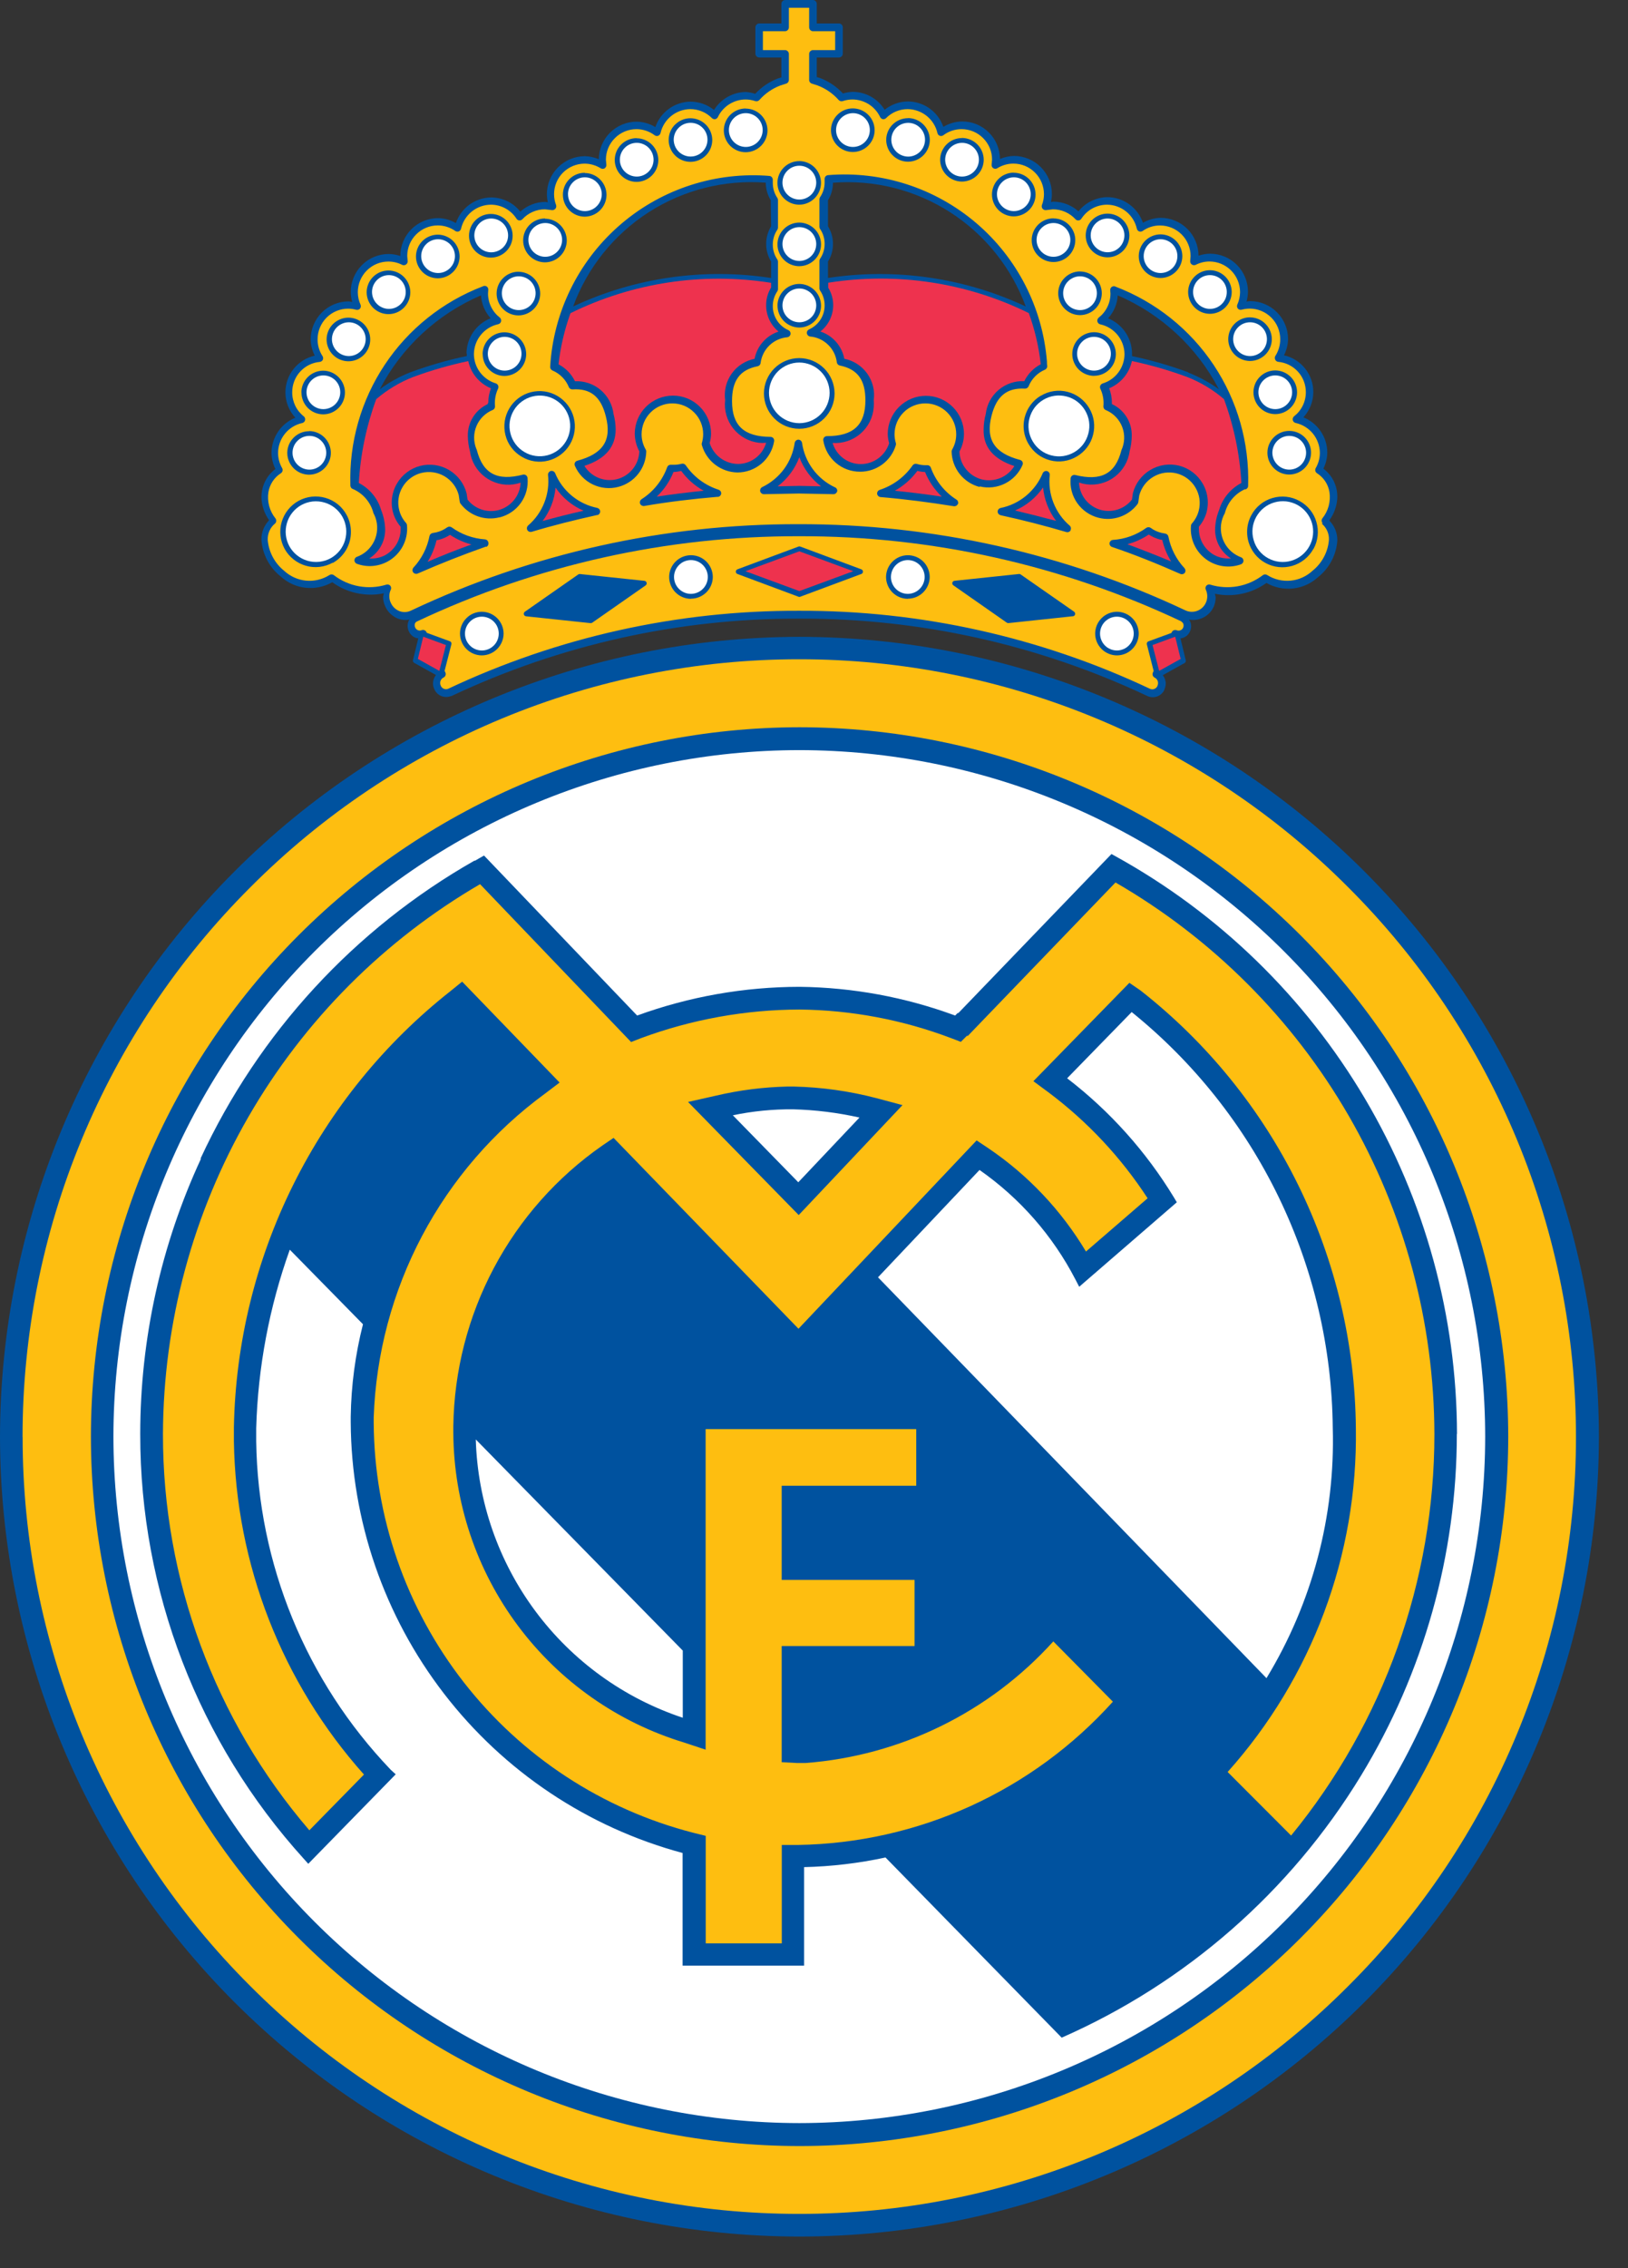 <svg width="51" height="71" viewBox="0 0 51 71" fill="none" xmlns="http://www.w3.org/2000/svg">
<rect x="0" y="0" width="51" height="71" fill="#333333" stroke="none"/>
<path d="M41.654 16.273C41.803 16.064 41.887 15.815 41.895 15.559C41.895 15.489 41.889 15.419 41.877 15.35C41.829 15.078 41.679 14.835 41.458 14.669C41.535 14.512 41.577 14.341 41.58 14.166C41.579 13.929 41.507 13.697 41.374 13.501C41.24 13.304 41.052 13.152 40.831 13.064C41.03 12.848 41.141 12.566 41.142 12.273C41.143 12.005 41.052 11.745 40.885 11.536C40.718 11.326 40.484 11.18 40.223 11.121C40.304 10.963 40.347 10.789 40.351 10.612C40.35 10.297 40.224 9.996 40.002 9.774C39.78 9.551 39.478 9.426 39.164 9.425C39.125 9.425 39.087 9.433 39.05 9.441C39.079 9.339 39.094 9.235 39.095 9.13C39.095 8.815 38.97 8.513 38.747 8.29C38.525 8.067 38.223 7.942 37.908 7.941C37.785 7.943 37.663 7.964 37.546 8.003C37.545 7.689 37.419 7.388 37.197 7.166C36.974 6.944 36.673 6.819 36.359 6.818C36.164 6.823 35.974 6.876 35.805 6.974C35.726 6.742 35.577 6.541 35.379 6.397C35.181 6.253 34.944 6.174 34.699 6.171C34.523 6.172 34.35 6.213 34.192 6.29C34.033 6.367 33.894 6.478 33.785 6.616C33.571 6.423 33.294 6.316 33.007 6.312L32.923 6.322C32.942 6.239 32.952 6.155 32.952 6.07C32.952 5.755 32.827 5.453 32.604 5.23C32.381 5.007 32.079 4.882 31.764 4.881C31.613 4.885 31.465 4.917 31.327 4.976C31.324 4.666 31.2 4.368 30.98 4.149C30.869 4.038 30.738 3.95 30.593 3.89C30.448 3.83 30.292 3.8 30.135 3.802C29.929 3.806 29.728 3.864 29.552 3.971C29.472 3.741 29.323 3.541 29.126 3.398C28.928 3.256 28.691 3.178 28.448 3.175C28.18 3.176 27.921 3.269 27.713 3.436C27.608 3.266 27.462 3.125 27.288 3.027C27.114 2.929 26.918 2.876 26.718 2.875C26.612 2.878 26.508 2.895 26.407 2.926C26.212 2.717 25.974 2.554 25.708 2.45L25.587 2.411V1.8H26.281C26.313 1.8 26.344 1.787 26.366 1.764C26.389 1.741 26.402 1.711 26.402 1.678V1.678V0.856C26.402 0.823 26.389 0.793 26.366 0.77C26.344 0.747 26.313 0.734 26.281 0.734H25.587V0.121C25.587 0.089 25.574 0.058 25.551 0.036C25.529 0.013 25.498 0 25.465 0H24.599C24.567 0 24.536 0.013 24.513 0.036C24.491 0.058 24.478 0.089 24.478 0.121V0.121V0.734H23.785C23.753 0.734 23.723 0.747 23.7 0.77C23.677 0.793 23.664 0.823 23.664 0.856V0.856V1.678C23.664 1.711 23.677 1.741 23.7 1.764C23.723 1.787 23.753 1.8 23.785 1.8H24.478V2.422L24.356 2.461C24.091 2.565 23.852 2.728 23.658 2.937C23.563 2.905 23.464 2.886 23.364 2.879C23.164 2.882 22.968 2.934 22.794 3.033C22.62 3.131 22.473 3.272 22.368 3.442C22.16 3.275 21.901 3.183 21.634 3.181C21.39 3.184 21.154 3.262 20.956 3.405C20.758 3.547 20.609 3.747 20.53 3.978C20.354 3.871 20.152 3.812 19.946 3.808C19.634 3.808 19.334 3.932 19.111 4.152C18.889 4.372 18.763 4.671 18.759 4.984C18.621 4.925 18.472 4.893 18.321 4.889C18.006 4.89 17.704 5.015 17.481 5.238C17.258 5.46 17.133 5.763 17.132 6.078C17.133 6.162 17.143 6.247 17.162 6.33L17.078 6.32C16.79 6.323 16.514 6.431 16.3 6.624C16.191 6.486 16.052 6.375 15.894 6.298C15.736 6.222 15.563 6.181 15.387 6.18C15.142 6.183 14.904 6.262 14.706 6.406C14.508 6.549 14.36 6.751 14.281 6.983C14.112 6.885 13.921 6.832 13.726 6.827C13.412 6.828 13.11 6.953 12.888 7.175C12.666 7.397 12.54 7.698 12.539 8.013C12.422 7.973 12.3 7.952 12.176 7.95C11.861 7.951 11.559 8.076 11.336 8.299C11.114 8.522 10.988 8.824 10.988 9.139C10.989 9.244 11.004 9.349 11.033 9.45C10.994 9.45 10.957 9.434 10.919 9.434C10.605 9.435 10.303 9.56 10.08 9.783C9.858 10.006 9.733 10.308 9.733 10.623C9.736 10.8 9.779 10.974 9.86 11.132C9.599 11.191 9.366 11.337 9.198 11.547C9.031 11.756 8.941 12.016 8.941 12.284C8.942 12.577 9.053 12.859 9.252 13.075C9.032 13.164 8.844 13.316 8.711 13.512C8.578 13.709 8.506 13.94 8.505 14.177C8.508 14.352 8.549 14.523 8.627 14.68C8.406 14.846 8.256 15.089 8.208 15.361C8.196 15.43 8.19 15.5 8.19 15.57C8.198 15.826 8.281 16.075 8.431 16.284C8.274 16.445 8.187 16.662 8.19 16.887V16.906C8.206 17.127 8.268 17.342 8.372 17.538C8.476 17.734 8.619 17.907 8.793 18.044C9.009 18.242 9.281 18.366 9.572 18.398C9.862 18.43 10.155 18.37 10.409 18.225C10.64 18.392 10.903 18.509 11.181 18.568C11.459 18.628 11.747 18.629 12.025 18.572C12.014 18.606 12.006 18.641 12.001 18.676C12 18.784 12.024 18.89 12.071 18.987C12.11 19.074 12.166 19.152 12.236 19.217C12.306 19.282 12.387 19.333 12.477 19.367C12.587 19.407 12.706 19.417 12.822 19.396C12.81 19.416 12.8 19.437 12.792 19.458C12.775 19.509 12.767 19.562 12.77 19.616C12.774 19.669 12.787 19.722 12.811 19.77C12.832 19.815 12.862 19.855 12.899 19.889C12.936 19.923 12.979 19.949 13.026 19.966C13.051 19.974 13.077 19.979 13.104 19.98L12.937 20.661C12.933 20.677 12.935 20.695 12.941 20.711C12.948 20.726 12.96 20.739 12.974 20.748L13.657 21.129C13.598 21.203 13.565 21.295 13.564 21.39C13.564 21.451 13.578 21.511 13.603 21.566C13.643 21.665 13.722 21.744 13.821 21.786C13.92 21.827 14.031 21.828 14.13 21.787H14.144C17.552 20.179 21.276 19.352 25.044 19.364C28.812 19.352 32.536 20.179 35.944 21.787C35.992 21.809 36.044 21.822 36.097 21.824C36.15 21.826 36.203 21.817 36.253 21.799C36.302 21.78 36.348 21.752 36.387 21.716C36.426 21.68 36.457 21.636 36.479 21.588V21.574C36.505 21.519 36.519 21.458 36.519 21.397C36.519 21.301 36.486 21.209 36.426 21.135L37.109 20.754C37.124 20.746 37.136 20.733 37.142 20.717C37.149 20.701 37.15 20.684 37.146 20.667L36.98 19.983C37.042 19.976 37.103 19.953 37.154 19.917C37.206 19.881 37.247 19.831 37.274 19.774C37.3 19.719 37.314 19.658 37.314 19.597C37.314 19.555 37.307 19.514 37.292 19.476C37.282 19.447 37.267 19.42 37.249 19.395C37.402 19.423 37.56 19.4 37.698 19.329C37.837 19.259 37.949 19.145 38.016 19.004C38.061 18.907 38.084 18.8 38.083 18.693C38.077 18.657 38.069 18.621 38.058 18.586C38.336 18.644 38.623 18.644 38.901 18.586C39.18 18.528 39.443 18.412 39.674 18.247C39.928 18.392 40.221 18.452 40.511 18.42C40.802 18.387 41.075 18.264 41.29 18.066C41.464 17.928 41.607 17.756 41.711 17.56C41.815 17.364 41.877 17.149 41.894 16.928V16.909C41.896 16.684 41.809 16.467 41.653 16.305L41.654 16.273ZM14.625 11.066C14.622 11.092 14.622 11.118 14.625 11.144C14.023 11.27 13.43 11.441 12.853 11.654C12.513 11.788 12.192 11.966 11.898 12.183C12.584 10.867 13.704 9.829 15.068 9.245C15.084 9.511 15.19 9.764 15.37 9.962C15.147 10.05 14.956 10.203 14.821 10.401C14.686 10.599 14.614 10.833 14.614 11.072L14.625 11.066ZM24.157 7.084C24.055 7.25 24.001 7.441 24.002 7.636C24.001 7.831 24.055 8.023 24.157 8.188V8.702C22.047 8.378 19.889 8.687 17.955 9.592C18.402 8.377 19.233 7.342 20.322 6.643C21.412 5.944 22.699 5.619 23.989 5.718C23.99 5.912 24.043 6.102 24.145 6.267L24.157 7.084ZM25.938 8.702V8.188C26.041 8.023 26.095 7.831 26.094 7.636C26.095 7.441 26.041 7.25 25.938 7.084V6.269C26.04 6.104 26.094 5.914 26.094 5.72C27.385 5.619 28.674 5.944 29.764 6.643C30.854 7.342 31.685 8.378 32.133 9.593C30.197 8.688 28.035 8.378 25.923 8.703L25.938 8.702ZM37.233 11.657C36.657 11.444 36.065 11.274 35.463 11.147C35.463 11.121 35.463 11.096 35.463 11.069C35.462 10.832 35.39 10.599 35.257 10.403C35.123 10.206 34.934 10.053 34.713 9.965C34.893 9.767 35 9.513 35.015 9.246C36.379 9.831 37.498 10.869 38.184 12.185C37.886 11.969 37.561 11.793 37.218 11.66L37.233 11.657Z" fill="#00529F"/>
<path d="M38.542 17.48C38.368 17.493 38.194 17.456 38.04 17.374C37.893 17.293 37.771 17.174 37.686 17.029C37.601 16.885 37.557 16.72 37.557 16.553V16.487C37.67 16.355 37.753 16.199 37.799 16.032C37.824 15.934 37.837 15.833 37.837 15.731C37.837 15.519 37.78 15.31 37.671 15.128C37.591 14.992 37.486 14.873 37.36 14.779C37.234 14.684 37.091 14.616 36.938 14.577C36.633 14.501 36.309 14.548 36.038 14.709C35.766 14.869 35.57 15.131 35.49 15.436L35.462 15.636C35.35 15.779 35.2 15.886 35.028 15.944C34.856 16.003 34.672 16.01 34.496 15.965C34.304 15.914 34.132 15.803 34.007 15.649C33.882 15.494 33.81 15.303 33.801 15.104C34.103 15.208 34.435 15.187 34.722 15.047C35.009 14.906 35.229 14.657 35.333 14.355C35.358 14.28 35.377 14.204 35.387 14.126C35.43 13.969 35.453 13.807 35.454 13.644C35.459 13.435 35.403 13.23 35.292 13.053C35.181 12.876 35.022 12.736 34.832 12.648V12.608C34.832 12.452 34.803 12.298 34.747 12.154C34.925 12.08 35.084 11.963 35.208 11.815C35.332 11.667 35.418 11.49 35.459 11.301C36.049 11.425 36.629 11.593 37.195 11.802C37.614 11.967 38.002 12.2 38.343 12.493C38.654 13.336 38.838 14.221 38.889 15.118C38.722 15.205 38.574 15.325 38.454 15.47C38.334 15.615 38.244 15.783 38.191 15.963C38.111 16.161 38.068 16.372 38.065 16.585C38.066 16.765 38.112 16.941 38.199 17.098C38.286 17.254 38.412 17.386 38.564 17.481L38.542 17.48Z" fill="#EE324E"/>
<path d="M31.777 14.588C31.673 14.757 31.518 14.889 31.335 14.964C31.151 15.039 30.949 15.054 30.756 15.007C30.561 14.956 30.388 14.844 30.262 14.687C30.135 14.53 30.063 14.337 30.056 14.135C30.148 13.966 30.197 13.776 30.198 13.583C30.198 13.267 30.072 12.964 29.848 12.74C29.624 12.516 29.321 12.39 29.005 12.39C28.688 12.39 28.385 12.516 28.161 12.74C27.937 12.963 27.811 13.267 27.81 13.583C27.812 13.682 27.827 13.779 27.854 13.874C27.794 14.064 27.675 14.229 27.515 14.347C27.355 14.464 27.161 14.528 26.962 14.527C26.764 14.526 26.571 14.461 26.413 14.342C26.255 14.223 26.139 14.055 26.083 13.865C26.402 13.887 26.717 13.782 26.959 13.572C27.2 13.362 27.349 13.065 27.371 12.746C27.378 12.672 27.378 12.597 27.371 12.522C27.412 12.23 27.338 11.933 27.167 11.693C26.995 11.453 26.739 11.287 26.449 11.23C26.412 11.033 26.323 10.851 26.191 10.701C26.059 10.551 25.889 10.439 25.699 10.377C25.824 10.28 25.924 10.155 25.994 10.013C26.063 9.871 26.1 9.715 26.101 9.557C26.102 9.362 26.048 9.171 25.945 9.005V8.85C28.088 8.51 30.283 8.842 32.229 9.8C32.417 10.317 32.543 10.854 32.604 11.401C32.38 11.518 32.199 11.704 32.088 11.931C31.794 11.917 31.506 12.016 31.282 12.206C31.058 12.396 30.915 12.664 30.881 12.956C30.838 13.114 30.816 13.276 30.814 13.438C30.797 14 31.13 14.377 31.777 14.588Z" fill="#EE324E"/>
<path d="M24.389 10.379C24.199 10.441 24.03 10.553 23.898 10.703C23.766 10.852 23.677 11.035 23.639 11.231C23.35 11.289 23.093 11.454 22.922 11.694C22.75 11.935 22.677 12.231 22.717 12.524C22.698 12.681 22.711 12.841 22.755 12.993C22.798 13.145 22.871 13.288 22.97 13.412C23.069 13.536 23.191 13.639 23.329 13.716C23.468 13.793 23.62 13.842 23.777 13.86C23.852 13.867 23.927 13.867 24.001 13.86C23.945 14.05 23.83 14.218 23.671 14.337C23.512 14.457 23.32 14.522 23.121 14.523C22.923 14.521 22.73 14.457 22.57 14.34C22.411 14.223 22.292 14.058 22.231 13.869C22.258 13.774 22.273 13.677 22.275 13.578C22.275 13.421 22.245 13.266 22.184 13.121C22.124 12.976 22.036 12.844 21.925 12.734C21.814 12.622 21.683 12.534 21.538 12.474C21.393 12.414 21.237 12.383 21.08 12.384C20.764 12.384 20.46 12.51 20.236 12.733C20.012 12.957 19.886 13.26 19.885 13.577C19.888 13.77 19.937 13.959 20.029 14.129C20.021 14.331 19.949 14.524 19.823 14.681C19.696 14.838 19.522 14.95 19.327 15C19.134 15.048 18.932 15.033 18.748 14.958C18.565 14.883 18.41 14.751 18.307 14.582C18.96 14.37 19.287 13.994 19.287 13.435C19.284 13.274 19.262 13.114 19.22 12.959C19.186 12.667 19.042 12.399 18.818 12.209C18.594 12.018 18.306 11.92 18.012 11.934C17.901 11.707 17.721 11.521 17.496 11.404C17.558 10.857 17.684 10.32 17.871 9.803C19.818 8.845 22.014 8.513 24.157 8.853V9C24.054 9.166 24 9.358 24.001 9.553C24 9.71 24.034 9.867 24.101 10.01C24.168 10.152 24.267 10.279 24.389 10.379Z" fill="#EE324E"/>
<path d="M15.278 12.65C15.089 12.737 14.929 12.878 14.819 13.055C14.708 13.232 14.652 13.437 14.656 13.645C14.658 13.808 14.68 13.97 14.723 14.128C14.744 14.285 14.796 14.436 14.876 14.573C14.956 14.71 15.062 14.83 15.188 14.926C15.314 15.022 15.458 15.092 15.611 15.133C15.764 15.173 15.924 15.183 16.081 15.162C16.159 15.151 16.235 15.133 16.31 15.108C16.301 15.307 16.228 15.497 16.103 15.652C15.977 15.807 15.806 15.918 15.613 15.968C15.437 16.013 15.253 16.006 15.081 15.947C14.909 15.889 14.759 15.782 14.647 15.64L14.617 15.442C14.538 15.137 14.341 14.875 14.07 14.714C13.799 14.553 13.475 14.505 13.169 14.582C13.017 14.62 12.874 14.689 12.748 14.783C12.623 14.877 12.517 14.996 12.438 15.131C12.329 15.313 12.272 15.522 12.272 15.735C12.272 15.835 12.285 15.936 12.31 16.033C12.356 16.201 12.438 16.357 12.552 16.489V16.553C12.553 16.721 12.508 16.886 12.424 17.03C12.339 17.175 12.216 17.294 12.069 17.376C11.915 17.458 11.741 17.494 11.567 17.481C11.719 17.386 11.844 17.254 11.932 17.098C12.019 16.941 12.065 16.765 12.066 16.585C12.062 16.372 12.019 16.161 11.939 15.963C11.886 15.782 11.796 15.614 11.676 15.469C11.556 15.324 11.408 15.204 11.24 15.118C11.292 14.222 11.476 13.337 11.786 12.494C12.128 12.202 12.516 11.968 12.934 11.804C13.499 11.595 14.079 11.427 14.669 11.303C14.71 11.492 14.796 11.668 14.92 11.817C15.044 11.965 15.202 12.081 15.381 12.155C15.325 12.3 15.296 12.454 15.296 12.609C15.278 12.62 15.278 12.637 15.278 12.65Z" fill="#EE324E"/>
<path d="M35.316 17.035C35.555 16.972 35.782 16.869 35.987 16.732C36.093 16.802 36.211 16.854 36.334 16.887L36.41 16.901C36.465 17.14 36.56 17.368 36.69 17.576C36.237 17.387 35.779 17.207 35.316 17.035Z" fill="#EE324E"/>
<path d="M25.041 15.209L24.361 15.223C24.67 14.989 24.906 14.672 25.041 14.31C25.176 14.672 25.412 14.989 25.721 15.223L25.041 15.209Z" fill="#EE324E"/>
<path d="M13.395 17.586C13.525 17.378 13.619 17.149 13.675 16.91L13.751 16.896C13.874 16.864 13.991 16.811 14.098 16.741C14.303 16.878 14.529 16.98 14.768 17.043C14.306 17.209 13.848 17.39 13.395 17.586Z" fill="#EE324E"/>
<path d="M16.996 16.31C17.227 16.006 17.369 15.643 17.404 15.263C17.622 15.583 17.927 15.834 18.282 15.986C17.849 16.084 17.42 16.192 16.996 16.31Z" fill="#EE324E"/>
<path d="M20.574 15.545C20.802 15.329 20.981 15.066 21.098 14.775C21.18 14.771 21.261 14.759 21.34 14.739C21.526 14.995 21.767 15.207 22.044 15.361C21.556 15.41 21.066 15.471 20.574 15.545Z" fill="#EE324E"/>
<path d="M28.031 15.361C28.309 15.207 28.55 14.995 28.738 14.739C28.816 14.759 28.897 14.771 28.979 14.775C29.097 15.066 29.276 15.328 29.503 15.545C29.013 15.472 28.523 15.411 28.031 15.361Z" fill="#EE324E"/>
<path d="M31.797 15.98C32.153 15.827 32.457 15.576 32.676 15.257C32.712 15.638 32.853 16.001 33.085 16.305C32.661 16.191 32.231 16.083 31.797 15.98Z" fill="#EE324E"/>
<path d="M22.834 4.071C22.834 3.931 22.89 3.796 22.989 3.697C23.088 3.598 23.223 3.542 23.363 3.542C23.503 3.542 23.638 3.598 23.737 3.697C23.836 3.796 23.892 3.931 23.892 4.071C23.892 4.211 23.836 4.346 23.737 4.445C23.638 4.544 23.503 4.6 23.363 4.6C23.223 4.6 23.088 4.544 22.989 4.445C22.89 4.346 22.834 4.211 22.834 4.071V4.071Z" fill="white"/>
<path d="M24.512 5.717C24.512 5.576 24.567 5.442 24.667 5.343C24.766 5.243 24.9 5.188 25.041 5.188C25.181 5.188 25.315 5.243 25.415 5.343C25.514 5.442 25.57 5.576 25.57 5.717C25.57 5.857 25.514 5.991 25.415 6.091C25.315 6.19 25.181 6.246 25.041 6.246C24.9 6.246 24.766 6.19 24.667 6.091C24.567 5.991 24.512 5.857 24.512 5.717V5.717Z" fill="white"/>
<path d="M24.512 7.639C24.512 7.499 24.567 7.365 24.667 7.265C24.766 7.166 24.9 7.11 25.041 7.11C25.181 7.11 25.315 7.166 25.415 7.265C25.514 7.365 25.57 7.499 25.57 7.639C25.57 7.78 25.514 7.914 25.415 8.013C25.315 8.113 25.181 8.168 25.041 8.168C24.9 8.168 24.766 8.113 24.667 8.013C24.567 7.914 24.512 7.78 24.512 7.639Z" fill="white"/>
<path d="M24.512 9.56C24.512 9.42 24.567 9.286 24.667 9.186C24.766 9.087 24.9 9.031 25.041 9.031C25.181 9.031 25.315 9.087 25.415 9.186C25.514 9.286 25.57 9.42 25.57 9.56C25.57 9.63 25.556 9.698 25.529 9.763C25.503 9.827 25.464 9.885 25.415 9.934C25.365 9.983 25.307 10.022 25.243 10.048C25.179 10.074 25.11 10.088 25.041 10.088C24.901 10.088 24.766 10.032 24.667 9.933C24.568 9.835 24.512 9.7 24.512 9.56V9.56Z" fill="white"/>
<path d="M21.105 4.373C21.106 4.303 21.119 4.235 21.146 4.17C21.173 4.106 21.212 4.048 21.261 3.999C21.31 3.95 21.368 3.911 21.432 3.884C21.496 3.858 21.565 3.844 21.634 3.844C21.775 3.844 21.909 3.899 22.008 3.999C22.108 4.098 22.163 4.232 22.163 4.373C22.163 4.442 22.149 4.511 22.123 4.575C22.096 4.639 22.057 4.697 22.008 4.746C21.959 4.795 21.901 4.834 21.837 4.86C21.773 4.887 21.704 4.9 21.634 4.9C21.494 4.9 21.36 4.844 21.261 4.746C21.162 4.647 21.106 4.513 21.105 4.373Z" fill="white"/>
<path d="M19.418 5C19.418 4.859 19.474 4.725 19.573 4.626C19.672 4.526 19.807 4.471 19.947 4.471C20.087 4.471 20.221 4.527 20.32 4.626C20.419 4.725 20.474 4.86 20.474 5C20.474 5.139 20.418 5.273 20.319 5.372C20.221 5.471 20.087 5.527 19.947 5.527C19.807 5.527 19.673 5.471 19.573 5.373C19.474 5.274 19.418 5.14 19.418 5V5Z" fill="white"/>
<path d="M17.793 6.079C17.793 5.939 17.849 5.804 17.948 5.705C18.047 5.606 18.182 5.55 18.322 5.55C18.391 5.55 18.46 5.564 18.524 5.591C18.588 5.618 18.646 5.657 18.695 5.706C18.744 5.755 18.784 5.813 18.81 5.877C18.837 5.941 18.851 6.01 18.851 6.079C18.851 6.219 18.795 6.353 18.696 6.453C18.598 6.552 18.463 6.608 18.323 6.608C18.183 6.608 18.049 6.552 17.949 6.453C17.85 6.354 17.794 6.219 17.794 6.079H17.793Z" fill="white"/>
<path d="M16.553 7.51C16.553 7.37 16.609 7.236 16.707 7.137C16.806 7.038 16.94 6.982 17.08 6.981C17.22 6.981 17.355 7.037 17.454 7.136C17.553 7.235 17.609 7.37 17.609 7.51C17.608 7.65 17.553 7.784 17.453 7.883C17.354 7.982 17.22 8.038 17.08 8.038C16.94 8.038 16.806 7.982 16.707 7.883C16.608 7.784 16.553 7.65 16.553 7.51Z" fill="white"/>
<path d="M14.859 7.367C14.86 7.227 14.916 7.093 15.015 6.994C15.114 6.895 15.248 6.84 15.388 6.84C15.458 6.84 15.526 6.854 15.59 6.88C15.655 6.907 15.713 6.946 15.762 6.995C15.811 7.044 15.85 7.103 15.877 7.167C15.903 7.231 15.917 7.299 15.917 7.369C15.917 7.509 15.862 7.643 15.763 7.742C15.664 7.841 15.53 7.897 15.39 7.898C15.32 7.898 15.251 7.884 15.187 7.858C15.122 7.831 15.064 7.792 15.014 7.743C14.965 7.693 14.926 7.635 14.899 7.57C14.873 7.506 14.859 7.437 14.859 7.367V7.367Z" fill="white"/>
<path d="M13.195 8.017C13.195 7.877 13.251 7.743 13.35 7.643C13.449 7.544 13.584 7.489 13.724 7.489C13.864 7.489 13.998 7.545 14.097 7.644C14.196 7.743 14.252 7.877 14.252 8.017C14.252 8.087 14.238 8.156 14.212 8.22C14.185 8.284 14.147 8.342 14.098 8.391C14.049 8.44 13.991 8.479 13.926 8.506C13.862 8.533 13.794 8.546 13.724 8.546C13.584 8.546 13.449 8.491 13.35 8.391C13.251 8.292 13.195 8.158 13.195 8.017V8.017Z" fill="white"/>
<path d="M11.654 9.14C11.654 9 11.71 8.866 11.809 8.767C11.908 8.667 12.043 8.612 12.183 8.612C12.323 8.612 12.457 8.668 12.556 8.767C12.655 8.866 12.71 9 12.71 9.14C12.711 9.21 12.697 9.279 12.671 9.343C12.644 9.407 12.606 9.465 12.557 9.514C12.508 9.563 12.449 9.602 12.385 9.629C12.321 9.656 12.253 9.669 12.183 9.669C12.043 9.669 11.909 9.613 11.81 9.514C11.71 9.415 11.655 9.281 11.654 9.14V9.14Z" fill="white"/>
<path d="M10.398 10.617C10.399 10.477 10.454 10.343 10.553 10.244C10.652 10.145 10.786 10.089 10.926 10.088C11.066 10.088 11.201 10.143 11.3 10.243C11.399 10.342 11.455 10.476 11.455 10.617C11.455 10.757 11.399 10.891 11.3 10.991C11.201 11.09 11.066 11.146 10.926 11.146C10.786 11.145 10.652 11.089 10.553 10.99C10.454 10.891 10.398 10.757 10.398 10.617Z" fill="white"/>
<path d="M9.602 12.278C9.602 12.138 9.658 12.004 9.757 11.905C9.856 11.806 9.99 11.751 10.13 11.751C10.27 11.751 10.405 11.806 10.504 11.905C10.603 12.004 10.659 12.138 10.659 12.278C10.659 12.418 10.603 12.553 10.504 12.652C10.405 12.751 10.271 12.806 10.13 12.807C9.99 12.807 9.856 12.751 9.756 12.652C9.657 12.553 9.602 12.418 9.602 12.278Z" fill="white"/>
<path d="M9.164 14.171C9.164 14.031 9.22 13.897 9.32 13.798C9.419 13.699 9.553 13.644 9.693 13.644C9.833 13.644 9.967 13.7 10.065 13.799C10.164 13.898 10.22 14.031 10.22 14.171C10.22 14.311 10.165 14.445 10.066 14.545C9.967 14.644 9.833 14.7 9.693 14.7C9.553 14.7 9.419 14.644 9.319 14.545C9.22 14.446 9.164 14.311 9.164 14.171V14.171Z" fill="white"/>
<path d="M15.721 9.178C15.721 9.038 15.777 8.903 15.876 8.804C15.925 8.755 15.983 8.716 16.047 8.689C16.111 8.663 16.18 8.649 16.25 8.649C16.39 8.649 16.524 8.705 16.624 8.804C16.723 8.903 16.779 9.038 16.779 9.178C16.779 9.318 16.723 9.453 16.624 9.552C16.524 9.651 16.39 9.707 16.25 9.707C16.109 9.707 15.975 9.651 15.876 9.552C15.776 9.453 15.721 9.318 15.721 9.178V9.178Z" fill="white"/>
<path d="M15.281 11.072C15.282 10.933 15.337 10.799 15.436 10.7C15.535 10.6 15.669 10.544 15.809 10.544C15.949 10.544 16.083 10.599 16.183 10.698C16.282 10.798 16.337 10.932 16.337 11.072C16.337 11.213 16.282 11.347 16.183 11.446C16.083 11.546 15.949 11.601 15.809 11.601C15.669 11.601 15.534 11.545 15.436 11.446C15.337 11.347 15.281 11.213 15.281 11.072Z" fill="white"/>
<path d="M24.09 12.297C24.091 12.045 24.191 11.804 24.369 11.626C24.547 11.448 24.789 11.348 25.04 11.348C25.292 11.349 25.533 11.449 25.71 11.627C25.888 11.804 25.988 12.045 25.989 12.297C25.988 12.548 25.888 12.789 25.71 12.967C25.533 13.145 25.292 13.245 25.04 13.246C24.789 13.245 24.547 13.145 24.369 12.967C24.191 12.79 24.091 12.548 24.09 12.297Z" fill="white"/>
<path d="M16.428 14.149C16.32 14.086 16.226 14.002 16.151 13.902C16.076 13.803 16.021 13.689 15.991 13.568C15.928 13.324 15.965 13.065 16.094 12.848C16.222 12.631 16.431 12.475 16.675 12.412C16.919 12.349 17.178 12.386 17.395 12.514C17.612 12.642 17.769 12.851 17.832 13.095V13.095C17.895 13.339 17.858 13.597 17.73 13.814C17.602 14.03 17.393 14.188 17.149 14.251C17.028 14.282 16.902 14.29 16.778 14.272C16.654 14.255 16.535 14.213 16.428 14.149V14.149Z" fill="white"/>
<path d="M9.066 17.099C8.945 16.878 8.917 16.619 8.987 16.377C9.057 16.135 9.219 15.931 9.439 15.809C9.549 15.749 9.669 15.711 9.793 15.697C9.917 15.684 10.043 15.695 10.163 15.73C10.283 15.764 10.395 15.822 10.492 15.9C10.589 15.978 10.671 16.075 10.731 16.184V16.184C10.852 16.405 10.88 16.664 10.81 16.906C10.741 17.148 10.578 17.352 10.357 17.474C10.136 17.595 9.876 17.623 9.634 17.553C9.392 17.483 9.188 17.319 9.066 17.099V17.099Z" fill="white"/>
<path d="M26.191 4.071C26.192 3.931 26.248 3.797 26.347 3.698C26.396 3.648 26.454 3.609 26.518 3.583C26.582 3.556 26.651 3.542 26.72 3.542C26.861 3.542 26.995 3.598 27.094 3.697C27.194 3.796 27.249 3.931 27.249 4.071C27.249 4.211 27.194 4.346 27.094 4.445C26.995 4.544 26.861 4.6 26.72 4.6C26.58 4.6 26.445 4.544 26.346 4.445C26.247 4.346 26.191 4.211 26.191 4.071V4.071Z" fill="white"/>
<path d="M27.922 4.374C27.922 4.234 27.977 4.1 28.076 4.001C28.175 3.902 28.309 3.846 28.449 3.845C28.59 3.845 28.724 3.901 28.823 4C28.922 4.099 28.978 4.234 28.978 4.374C28.978 4.514 28.922 4.648 28.823 4.747C28.724 4.846 28.589 4.902 28.449 4.902C28.309 4.901 28.176 4.845 28.077 4.747C27.978 4.648 27.922 4.514 27.922 4.374V4.374Z" fill="white"/>
<path d="M29.609 5C29.61 4.86 29.665 4.726 29.764 4.627C29.863 4.528 29.997 4.472 30.137 4.471C30.277 4.471 30.412 4.526 30.511 4.626C30.61 4.725 30.666 4.859 30.666 5C30.665 5.14 30.609 5.274 30.51 5.373C30.411 5.471 30.277 5.527 30.137 5.527C29.997 5.527 29.863 5.471 29.764 5.372C29.666 5.273 29.61 5.139 29.609 5V5Z" fill="white"/>
<path d="M31.232 6.079C31.232 5.939 31.288 5.805 31.387 5.706C31.486 5.607 31.62 5.551 31.76 5.55C31.9 5.55 32.035 5.606 32.134 5.705C32.233 5.804 32.289 5.939 32.289 6.079C32.289 6.219 32.233 6.354 32.134 6.453C32.035 6.552 31.9 6.608 31.76 6.608C31.62 6.608 31.486 6.552 31.387 6.453C31.288 6.353 31.232 6.219 31.232 6.079Z" fill="white"/>
<path d="M32.473 7.51C32.473 7.37 32.528 7.235 32.628 7.136C32.727 7.037 32.861 6.981 33.002 6.981C33.071 6.981 33.14 6.995 33.204 7.022C33.268 7.049 33.326 7.088 33.375 7.137C33.474 7.236 33.53 7.37 33.53 7.51C33.53 7.65 33.474 7.784 33.375 7.883C33.276 7.982 33.142 8.038 33.002 8.038C32.861 8.038 32.727 7.982 32.628 7.883C32.529 7.784 32.473 7.65 32.473 7.51V7.51Z" fill="white"/>
<path d="M34.168 7.367C34.168 7.227 34.224 7.093 34.323 6.994C34.423 6.895 34.557 6.84 34.697 6.84C34.837 6.84 34.971 6.896 35.069 6.995C35.168 7.094 35.224 7.227 35.224 7.367C35.224 7.437 35.211 7.505 35.184 7.569C35.158 7.634 35.119 7.692 35.07 7.741C35.021 7.79 34.963 7.829 34.899 7.856C34.835 7.882 34.766 7.896 34.697 7.896C34.557 7.896 34.422 7.84 34.323 7.741C34.224 7.642 34.168 7.507 34.168 7.367V7.367Z" fill="white"/>
<path d="M35.828 8.017C35.828 7.878 35.884 7.744 35.983 7.644C36.082 7.545 36.216 7.489 36.355 7.489C36.496 7.489 36.63 7.544 36.73 7.643C36.829 7.743 36.884 7.877 36.884 8.017C36.884 8.158 36.829 8.292 36.73 8.391C36.63 8.491 36.496 8.546 36.355 8.546C36.215 8.546 36.081 8.49 35.983 8.391C35.884 8.292 35.828 8.157 35.828 8.017V8.017Z" fill="white"/>
<path d="M37.375 9.14C37.375 9 37.431 8.866 37.53 8.767C37.629 8.667 37.764 8.612 37.904 8.612C38.044 8.612 38.178 8.668 38.277 8.767C38.376 8.866 38.431 9 38.431 9.14C38.431 9.21 38.418 9.279 38.392 9.343C38.365 9.407 38.326 9.465 38.277 9.514C38.228 9.563 38.17 9.602 38.106 9.629C38.042 9.656 37.973 9.669 37.904 9.669C37.764 9.669 37.629 9.613 37.53 9.514C37.431 9.415 37.375 9.281 37.375 9.14V9.14Z" fill="white"/>
<path d="M38.631 10.617C38.631 10.476 38.687 10.342 38.786 10.243C38.885 10.143 39.02 10.088 39.16 10.088C39.3 10.088 39.434 10.143 39.534 10.243C39.633 10.342 39.689 10.476 39.689 10.617C39.689 10.757 39.633 10.891 39.534 10.991C39.434 11.09 39.3 11.146 39.16 11.146C39.02 11.146 38.885 11.09 38.786 10.991C38.687 10.891 38.631 10.757 38.631 10.617V10.617Z" fill="white"/>
<path d="M39.422 12.278C39.422 12.138 39.478 12.004 39.577 11.906C39.676 11.807 39.809 11.751 39.949 11.751C40.089 11.751 40.224 11.806 40.323 11.905C40.422 12.004 40.478 12.138 40.478 12.278C40.478 12.418 40.422 12.553 40.323 12.652C40.224 12.751 40.09 12.807 39.949 12.807C39.809 12.806 39.675 12.751 39.576 12.652C39.477 12.552 39.422 12.418 39.422 12.278V12.278Z" fill="white"/>
<path d="M39.859 14.171C39.86 14.031 39.916 13.897 40.015 13.798C40.114 13.699 40.248 13.644 40.388 13.644C40.528 13.644 40.662 13.699 40.761 13.798C40.86 13.897 40.916 14.031 40.916 14.171C40.916 14.241 40.902 14.309 40.876 14.373C40.849 14.438 40.811 14.496 40.762 14.545C40.713 14.594 40.654 14.633 40.59 14.66C40.526 14.686 40.458 14.7 40.388 14.7C40.248 14.7 40.114 14.644 40.015 14.545C39.916 14.446 39.86 14.311 39.859 14.171V14.171Z" fill="white"/>
<path d="M33.305 9.178C33.305 9.038 33.36 8.903 33.46 8.804C33.559 8.705 33.693 8.649 33.834 8.649C33.974 8.649 34.108 8.705 34.208 8.804C34.307 8.903 34.362 9.038 34.362 9.178C34.362 9.318 34.307 9.453 34.208 9.552C34.108 9.651 33.974 9.707 33.834 9.707C33.693 9.707 33.559 9.651 33.46 9.552C33.36 9.453 33.305 9.318 33.305 9.178V9.178Z" fill="white"/>
<path d="M33.742 11.072C33.742 10.932 33.798 10.798 33.897 10.698C33.996 10.599 34.131 10.544 34.271 10.544C34.411 10.544 34.546 10.599 34.645 10.698C34.744 10.798 34.8 10.932 34.8 11.072C34.8 11.213 34.744 11.347 34.645 11.446C34.546 11.546 34.411 11.601 34.271 11.601C34.131 11.601 33.996 11.546 33.897 11.446C33.798 11.347 33.742 11.213 33.742 11.072Z" fill="white"/>
<path d="M32.932 14.254C32.812 14.223 32.698 14.168 32.599 14.093C32.499 14.018 32.415 13.924 32.352 13.816C32.287 13.709 32.245 13.589 32.228 13.465C32.21 13.341 32.218 13.214 32.251 13.093V13.093C32.282 12.972 32.336 12.859 32.41 12.759C32.485 12.66 32.579 12.576 32.686 12.513C32.794 12.449 32.914 12.406 33.038 12.389C33.162 12.371 33.288 12.379 33.41 12.41C33.531 12.441 33.645 12.495 33.745 12.57C33.844 12.645 33.928 12.74 33.992 12.847C34.056 12.955 34.099 13.074 34.117 13.199C34.134 13.323 34.127 13.449 34.094 13.571C34.063 13.692 34.009 13.805 33.934 13.905C33.859 14.005 33.765 14.089 33.657 14.152C33.549 14.216 33.43 14.258 33.306 14.276C33.181 14.293 33.055 14.286 32.934 14.254H32.932Z" fill="white"/>
<path d="M39.727 17.474C39.617 17.414 39.52 17.333 39.442 17.235C39.364 17.137 39.306 17.025 39.273 16.904C39.237 16.784 39.226 16.659 39.24 16.534C39.254 16.41 39.293 16.29 39.353 16.181V16.181C39.413 16.072 39.494 15.975 39.592 15.897C39.689 15.819 39.801 15.761 39.921 15.727C40.041 15.692 40.167 15.681 40.291 15.694C40.415 15.708 40.535 15.746 40.645 15.806C40.754 15.866 40.85 15.947 40.928 16.044C41.006 16.141 41.064 16.253 41.099 16.372C41.134 16.492 41.145 16.618 41.131 16.742C41.118 16.866 41.08 16.986 41.019 17.096C40.96 17.205 40.879 17.302 40.782 17.38C40.685 17.459 40.573 17.517 40.453 17.552C40.334 17.588 40.208 17.599 40.084 17.586C39.96 17.573 39.839 17.535 39.73 17.475L39.727 17.474Z" fill="white"/>
<path d="M21.115 18.06C21.115 17.991 21.129 17.922 21.156 17.858C21.183 17.794 21.222 17.736 21.271 17.687C21.32 17.637 21.378 17.598 21.442 17.572C21.506 17.545 21.575 17.531 21.644 17.531C21.784 17.531 21.919 17.587 22.018 17.686C22.117 17.785 22.173 17.92 22.173 18.06C22.173 18.2 22.117 18.334 22.018 18.433C21.919 18.533 21.784 18.588 21.644 18.589C21.504 18.589 21.369 18.533 21.27 18.434C21.171 18.335 21.115 18.2 21.115 18.06V18.06Z" fill="white"/>
<path d="M14.566 19.832C14.567 19.692 14.623 19.558 14.722 19.459C14.771 19.409 14.829 19.37 14.893 19.343C14.957 19.317 15.026 19.303 15.095 19.303C15.236 19.303 15.37 19.359 15.469 19.458C15.569 19.557 15.624 19.692 15.624 19.832C15.624 19.972 15.569 20.107 15.469 20.206C15.37 20.305 15.236 20.361 15.095 20.361C15.026 20.361 14.957 20.347 14.893 20.321C14.828 20.294 14.77 20.255 14.721 20.206C14.672 20.157 14.633 20.099 14.606 20.035C14.58 19.97 14.566 19.901 14.566 19.832V19.832Z" fill="white"/>
<path d="M25.041 17.257L26.73 17.88L25.041 18.502L23.352 17.88L25.041 17.257Z" fill="#EE324E"/>
<path d="M13.259 19.93L13.97 20.191L13.763 21L13.09 20.625L13.259 19.93Z" fill="#EE324E"/>
<path d="M27.91 18.06C27.911 17.92 27.966 17.786 28.065 17.687C28.164 17.588 28.298 17.532 28.438 17.531C28.578 17.532 28.712 17.587 28.811 17.686C28.91 17.786 28.966 17.92 28.966 18.06C28.966 18.2 28.91 18.334 28.811 18.433C28.712 18.533 28.578 18.588 28.438 18.589C28.297 18.588 28.163 18.533 28.064 18.433C27.966 18.334 27.91 18.2 27.91 18.06Z" fill="white"/>
<path d="M34.461 19.832C34.461 19.692 34.516 19.558 34.615 19.458C34.714 19.359 34.848 19.303 34.988 19.303C35.128 19.303 35.262 19.359 35.361 19.458C35.46 19.558 35.516 19.692 35.516 19.832C35.516 19.901 35.502 19.97 35.476 20.034C35.45 20.098 35.411 20.157 35.362 20.206C35.313 20.255 35.255 20.294 35.19 20.32C35.126 20.347 35.058 20.361 34.988 20.361C34.919 20.361 34.85 20.347 34.786 20.32C34.722 20.294 34.664 20.255 34.615 20.206C34.566 20.157 34.527 20.098 34.501 20.034C34.474 19.97 34.461 19.901 34.461 19.832Z" fill="white"/>
<path d="M37.016 19.454C33.271 17.685 29.179 16.774 25.038 16.785C20.897 16.773 16.805 17.685 13.06 19.454C13.031 19.467 13.009 19.491 12.998 19.521C12.985 19.563 12.989 19.609 13.009 19.648C13.026 19.684 13.056 19.712 13.093 19.726C13.111 19.734 13.13 19.738 13.15 19.738C13.169 19.738 13.188 19.734 13.207 19.726C13.235 19.715 13.267 19.715 13.295 19.726C13.324 19.737 13.347 19.759 13.361 19.787L13.37 19.808L14.093 20.073C14.111 20.079 14.126 20.092 14.135 20.109C14.144 20.126 14.146 20.146 14.141 20.165L13.928 21L13.953 21.051C13.966 21.08 13.967 21.111 13.956 21.14C13.946 21.169 13.925 21.193 13.897 21.207C13.852 21.228 13.817 21.267 13.8 21.313C13.783 21.36 13.785 21.412 13.805 21.457C13.822 21.502 13.854 21.537 13.897 21.557C13.94 21.577 13.988 21.579 14.033 21.563V21.563C17.472 19.941 21.229 19.105 25.032 19.118C28.834 19.105 32.592 19.941 36.031 21.563C36.074 21.581 36.123 21.581 36.166 21.563C36.209 21.545 36.243 21.511 36.261 21.468V21.46C36.282 21.415 36.284 21.364 36.267 21.317C36.251 21.27 36.216 21.232 36.171 21.21C36.144 21.196 36.122 21.172 36.112 21.143C36.102 21.115 36.103 21.083 36.115 21.055L36.14 21.003L35.927 20.168C35.922 20.149 35.925 20.13 35.934 20.113C35.942 20.096 35.957 20.083 35.975 20.076L36.698 19.812L36.708 19.788C36.721 19.76 36.744 19.739 36.773 19.728C36.802 19.717 36.833 19.717 36.862 19.728C36.898 19.743 36.939 19.744 36.976 19.73C37.013 19.717 37.043 19.69 37.061 19.654C37.08 19.615 37.083 19.57 37.07 19.529C37.059 19.498 37.037 19.474 37.008 19.46L37.016 19.454ZM15.093 20.515C14.912 20.514 14.739 20.442 14.611 20.314C14.483 20.186 14.411 20.013 14.41 19.832C14.411 19.651 14.483 19.477 14.611 19.35C14.674 19.286 14.749 19.235 14.832 19.201C14.915 19.167 15.004 19.149 15.093 19.149C15.274 19.15 15.447 19.222 15.575 19.35C15.703 19.478 15.775 19.651 15.776 19.832C15.775 20.013 15.703 20.186 15.575 20.314C15.447 20.442 15.273 20.514 15.092 20.515H15.093ZM20.227 18.323L18.553 19.491C18.538 19.502 18.519 19.507 18.5 19.505L16.478 19.291C16.462 19.289 16.448 19.282 16.436 19.272C16.424 19.262 16.415 19.248 16.411 19.233C16.407 19.218 16.407 19.201 16.413 19.186C16.418 19.171 16.427 19.158 16.441 19.149L18.114 17.982C18.13 17.971 18.148 17.966 18.167 17.968L20.189 18.181C20.205 18.183 20.22 18.19 20.232 18.2C20.243 18.21 20.252 18.224 20.256 18.239C20.26 18.254 20.26 18.27 20.254 18.285C20.249 18.3 20.239 18.314 20.227 18.323ZM21.645 18.744C21.465 18.744 21.291 18.672 21.163 18.544C21.035 18.416 20.963 18.242 20.962 18.062C20.962 17.972 20.98 17.883 21.015 17.8C21.049 17.718 21.099 17.642 21.163 17.579C21.291 17.451 21.464 17.379 21.645 17.379C21.827 17.379 22 17.451 22.129 17.579C22.257 17.707 22.329 17.88 22.33 18.062C22.328 18.242 22.256 18.414 22.128 18.541C22 18.668 21.827 18.739 21.647 18.74L21.645 18.744ZM26.982 17.967L25.069 18.679C25.061 18.683 25.051 18.685 25.042 18.685C25.032 18.685 25.023 18.683 25.015 18.679L23.103 17.967C23.088 17.962 23.075 17.952 23.065 17.939C23.056 17.925 23.051 17.91 23.052 17.894C23.051 17.878 23.056 17.862 23.065 17.849C23.075 17.836 23.088 17.826 23.103 17.82L25.015 17.108C25.023 17.105 25.032 17.103 25.042 17.103C25.051 17.103 25.061 17.105 25.069 17.108L26.982 17.82C26.997 17.826 27.011 17.836 27.02 17.849C27.029 17.862 27.034 17.878 27.034 17.894C27.034 17.909 27.029 17.925 27.02 17.938C27.011 17.951 26.999 17.961 26.984 17.967H26.982ZM28.44 18.744C28.259 18.744 28.086 18.672 27.958 18.544C27.83 18.416 27.758 18.242 27.757 18.062C27.758 17.881 27.83 17.708 27.958 17.58C28.086 17.452 28.259 17.38 28.44 17.379C28.621 17.379 28.795 17.451 28.924 17.579C29.052 17.707 29.124 17.88 29.125 18.062C29.123 18.242 29.05 18.414 28.922 18.541C28.794 18.668 28.622 18.739 28.442 18.74L28.44 18.744ZM33.614 19.289L31.592 19.504C31.573 19.506 31.554 19.501 31.539 19.49L29.865 18.321C29.852 18.312 29.842 18.299 29.836 18.284C29.831 18.269 29.83 18.253 29.834 18.237C29.838 18.222 29.847 18.209 29.858 18.198C29.87 18.188 29.885 18.182 29.901 18.18L31.923 17.967C31.941 17.965 31.96 17.97 31.974 17.981L33.648 19.147C33.661 19.157 33.671 19.17 33.676 19.185C33.682 19.2 33.683 19.216 33.679 19.231C33.675 19.247 33.667 19.261 33.656 19.271C33.644 19.282 33.629 19.288 33.614 19.291V19.289ZM34.99 20.515C34.81 20.514 34.636 20.442 34.508 20.314C34.381 20.186 34.308 20.013 34.308 19.832C34.308 19.651 34.381 19.478 34.508 19.35C34.636 19.222 34.81 19.15 34.99 19.149C35.171 19.15 35.345 19.222 35.472 19.35C35.6 19.478 35.672 19.651 35.673 19.832C35.672 20.013 35.6 20.187 35.471 20.315C35.343 20.443 35.169 20.515 34.987 20.515H34.99Z" fill="#FEBE10"/>
<path d="M41.44 16.385C41.419 16.365 41.406 16.338 41.403 16.31C41.4 16.282 41.407 16.253 41.423 16.229C41.516 16.114 41.584 15.981 41.623 15.838C41.661 15.694 41.67 15.545 41.647 15.398C41.626 15.278 41.581 15.164 41.513 15.062C41.445 14.961 41.356 14.875 41.253 14.81C41.229 14.793 41.212 14.768 41.205 14.74C41.199 14.711 41.202 14.681 41.216 14.655C41.302 14.509 41.347 14.342 41.347 14.173C41.344 13.954 41.268 13.743 41.13 13.573C40.992 13.404 40.801 13.286 40.587 13.239C40.566 13.234 40.547 13.224 40.531 13.208C40.515 13.193 40.504 13.174 40.499 13.152C40.494 13.13 40.495 13.107 40.502 13.086C40.509 13.064 40.522 13.045 40.539 13.031C40.654 12.942 40.747 12.828 40.811 12.697C40.875 12.567 40.908 12.423 40.908 12.278C40.909 12.04 40.821 11.81 40.661 11.634C40.501 11.458 40.28 11.348 40.043 11.326C40.023 11.324 40.004 11.317 39.988 11.305C39.972 11.294 39.959 11.278 39.95 11.261C39.94 11.243 39.935 11.224 39.935 11.204C39.935 11.184 39.94 11.165 39.95 11.147C40.052 10.989 40.106 10.805 40.105 10.617C40.105 10.363 40.005 10.12 39.825 9.94C39.646 9.761 39.402 9.66 39.149 9.66C39.064 9.661 38.98 9.672 38.898 9.694C38.877 9.7 38.854 9.7 38.832 9.694C38.811 9.687 38.792 9.675 38.777 9.658C38.764 9.642 38.755 9.621 38.752 9.6C38.749 9.579 38.752 9.557 38.76 9.537C38.817 9.413 38.846 9.278 38.847 9.142C38.846 8.888 38.745 8.645 38.566 8.466C38.387 8.287 38.144 8.186 37.89 8.185C37.74 8.185 37.592 8.221 37.458 8.29C37.438 8.299 37.417 8.303 37.396 8.301C37.374 8.299 37.354 8.292 37.336 8.28C37.319 8.268 37.305 8.251 37.296 8.232C37.287 8.212 37.283 8.191 37.285 8.17L37.297 8.014C37.297 7.761 37.196 7.518 37.017 7.338C36.837 7.159 36.594 7.058 36.341 7.058C36.145 7.056 35.954 7.117 35.795 7.23C35.779 7.241 35.761 7.248 35.742 7.25C35.723 7.253 35.704 7.251 35.686 7.244C35.668 7.237 35.652 7.226 35.64 7.211C35.627 7.196 35.618 7.179 35.614 7.16C35.566 6.948 35.448 6.758 35.279 6.621C35.109 6.485 34.899 6.409 34.681 6.407C34.521 6.407 34.363 6.448 34.222 6.524C34.081 6.601 33.962 6.713 33.875 6.848C33.865 6.862 33.852 6.875 33.837 6.884C33.822 6.893 33.804 6.899 33.787 6.9C33.769 6.902 33.751 6.899 33.735 6.893C33.718 6.886 33.704 6.876 33.692 6.863C33.602 6.765 33.493 6.687 33.371 6.633C33.25 6.58 33.118 6.552 32.986 6.552L32.771 6.577C32.75 6.579 32.729 6.577 32.71 6.569C32.691 6.561 32.674 6.549 32.66 6.533C32.648 6.518 32.639 6.5 32.636 6.48C32.632 6.461 32.633 6.44 32.639 6.421C32.682 6.312 32.704 6.195 32.704 6.078C32.703 5.824 32.603 5.581 32.423 5.402C32.244 5.222 32.001 5.121 31.747 5.121C31.568 5.121 31.392 5.172 31.24 5.267C31.222 5.278 31.201 5.284 31.18 5.284C31.158 5.284 31.137 5.278 31.119 5.267C31.1 5.255 31.085 5.239 31.076 5.219C31.066 5.199 31.062 5.177 31.064 5.155L31.078 5C31.079 4.874 31.054 4.749 31.006 4.633C30.958 4.517 30.887 4.412 30.798 4.323C30.71 4.234 30.604 4.163 30.488 4.115C30.372 4.067 30.247 4.043 30.122 4.043C29.916 4.043 29.715 4.11 29.551 4.234C29.535 4.246 29.517 4.253 29.497 4.256C29.478 4.259 29.459 4.256 29.44 4.25C29.422 4.243 29.405 4.232 29.393 4.218C29.38 4.203 29.371 4.185 29.367 4.166C29.319 3.954 29.2 3.765 29.031 3.629C28.861 3.493 28.651 3.418 28.434 3.416C28.308 3.416 28.184 3.441 28.067 3.489C27.951 3.538 27.846 3.608 27.757 3.698C27.744 3.711 27.728 3.72 27.711 3.726C27.693 3.732 27.674 3.733 27.656 3.73C27.638 3.727 27.621 3.719 27.607 3.707C27.592 3.696 27.58 3.682 27.572 3.665C27.494 3.501 27.372 3.363 27.219 3.265C27.066 3.168 26.889 3.115 26.707 3.114C26.602 3.114 26.496 3.132 26.396 3.166C26.375 3.172 26.352 3.172 26.331 3.166C26.309 3.16 26.29 3.149 26.275 3.133C26.095 2.929 25.869 2.772 25.615 2.676L25.435 2.618C25.41 2.611 25.389 2.596 25.373 2.576C25.357 2.556 25.348 2.532 25.348 2.506V1.689C25.348 1.657 25.36 1.626 25.383 1.604C25.406 1.581 25.437 1.568 25.469 1.568H26.163V0.977H25.469C25.437 0.977 25.406 0.964 25.383 0.941C25.36 0.919 25.348 0.888 25.348 0.856V0.856V0.243H24.713V0.856C24.713 0.888 24.7 0.919 24.677 0.941C24.655 0.964 24.624 0.977 24.592 0.977H23.899V1.568H24.592C24.624 1.568 24.655 1.581 24.677 1.604C24.7 1.626 24.713 1.657 24.713 1.689V2.506C24.712 2.532 24.703 2.556 24.688 2.576C24.672 2.596 24.651 2.611 24.626 2.618L24.445 2.676C24.192 2.772 23.965 2.929 23.786 3.133C23.771 3.149 23.751 3.16 23.73 3.166C23.708 3.172 23.686 3.172 23.665 3.166C23.564 3.132 23.459 3.114 23.354 3.114C23.172 3.115 22.995 3.168 22.842 3.265C22.689 3.363 22.566 3.501 22.489 3.665C22.48 3.681 22.469 3.696 22.454 3.707C22.44 3.719 22.423 3.726 22.405 3.73C22.386 3.733 22.368 3.732 22.35 3.726C22.332 3.72 22.317 3.711 22.303 3.698C22.215 3.608 22.109 3.537 21.993 3.489C21.876 3.44 21.751 3.416 21.625 3.416C21.408 3.418 21.198 3.493 21.029 3.629C20.859 3.765 20.741 3.954 20.692 4.166C20.687 4.185 20.678 4.202 20.665 4.217C20.653 4.231 20.637 4.243 20.619 4.25C20.601 4.256 20.581 4.259 20.562 4.256C20.542 4.253 20.524 4.246 20.508 4.234C20.344 4.11 20.143 4.043 19.938 4.043C19.684 4.043 19.441 4.144 19.262 4.324C19.082 4.503 18.981 4.746 18.981 5L18.995 5.155C18.997 5.177 18.994 5.199 18.984 5.219C18.975 5.239 18.96 5.256 18.942 5.269C18.924 5.279 18.903 5.285 18.881 5.285C18.86 5.285 18.839 5.279 18.821 5.269C18.668 5.174 18.493 5.123 18.314 5.122C18.06 5.123 17.817 5.224 17.637 5.403C17.458 5.582 17.357 5.826 17.357 6.079C17.357 6.197 17.379 6.313 17.422 6.423C17.427 6.442 17.428 6.462 17.424 6.481C17.42 6.5 17.411 6.518 17.399 6.533C17.385 6.549 17.368 6.561 17.349 6.569C17.33 6.577 17.309 6.579 17.288 6.577L17.072 6.552C16.939 6.552 16.807 6.579 16.685 6.633C16.564 6.686 16.454 6.765 16.364 6.863C16.352 6.876 16.337 6.886 16.321 6.892C16.305 6.899 16.287 6.902 16.27 6.9C16.252 6.899 16.234 6.893 16.219 6.884C16.204 6.875 16.191 6.863 16.181 6.848C16.095 6.712 15.976 6.601 15.835 6.524C15.695 6.447 15.537 6.407 15.377 6.407C15.159 6.409 14.948 6.485 14.779 6.621C14.61 6.758 14.491 6.948 14.443 7.16C14.439 7.179 14.43 7.196 14.417 7.211C14.405 7.225 14.389 7.237 14.372 7.244C14.354 7.251 14.335 7.253 14.316 7.25C14.297 7.248 14.278 7.241 14.263 7.23C14.102 7.117 13.91 7.056 13.714 7.056C13.46 7.056 13.217 7.157 13.038 7.337C12.858 7.516 12.757 7.759 12.757 8.013L12.771 8.168C12.773 8.189 12.769 8.211 12.761 8.23C12.752 8.249 12.738 8.266 12.721 8.279C12.704 8.291 12.684 8.299 12.662 8.302C12.641 8.304 12.619 8.3 12.6 8.291C12.466 8.222 12.317 8.187 12.166 8.187C11.912 8.187 11.669 8.288 11.49 8.468C11.311 8.647 11.21 8.89 11.209 9.144C11.209 9.28 11.238 9.415 11.295 9.539C11.303 9.559 11.306 9.58 11.303 9.602C11.3 9.623 11.291 9.643 11.278 9.66C11.263 9.677 11.244 9.689 11.222 9.695C11.201 9.702 11.178 9.702 11.156 9.696C11.075 9.674 10.991 9.662 10.906 9.662C10.652 9.662 10.409 9.763 10.23 9.942C10.051 10.122 9.95 10.365 9.949 10.618C9.947 10.806 10.002 10.991 10.105 11.149C10.115 11.165 10.121 11.185 10.123 11.204C10.124 11.224 10.121 11.244 10.113 11.262C10.104 11.28 10.091 11.295 10.074 11.307C10.058 11.318 10.039 11.325 10.019 11.328C9.782 11.349 9.562 11.459 9.401 11.635C9.241 11.811 9.153 12.041 9.154 12.28C9.153 12.424 9.186 12.568 9.248 12.698C9.311 12.829 9.403 12.943 9.517 13.033C9.534 13.047 9.547 13.066 9.554 13.087C9.561 13.109 9.562 13.132 9.557 13.154C9.552 13.175 9.541 13.194 9.525 13.21C9.509 13.225 9.49 13.236 9.469 13.241C9.255 13.288 9.064 13.406 8.927 13.575C8.789 13.745 8.713 13.956 8.711 14.174C8.711 14.344 8.755 14.51 8.84 14.656C8.854 14.683 8.857 14.713 8.85 14.742C8.843 14.77 8.826 14.795 8.801 14.812C8.698 14.877 8.61 14.963 8.542 15.065C8.475 15.167 8.43 15.281 8.409 15.402C8.386 15.548 8.394 15.698 8.433 15.841C8.471 15.984 8.54 16.117 8.633 16.232C8.649 16.256 8.656 16.285 8.653 16.313C8.65 16.342 8.637 16.368 8.616 16.388C8.54 16.449 8.48 16.528 8.441 16.617C8.401 16.706 8.383 16.804 8.387 16.901C8.403 17.089 8.457 17.271 8.545 17.437C8.634 17.603 8.755 17.75 8.902 17.867C9.091 18.042 9.332 18.151 9.588 18.175C9.844 18.199 10.101 18.138 10.319 18.001C10.339 17.987 10.363 17.98 10.387 17.98C10.411 17.98 10.435 17.987 10.455 18.001C10.686 18.179 10.957 18.299 11.244 18.351C11.531 18.403 11.826 18.385 12.105 18.3C12.127 18.293 12.149 18.293 12.171 18.299C12.192 18.305 12.211 18.317 12.227 18.334C12.24 18.351 12.249 18.371 12.252 18.392C12.255 18.413 12.252 18.435 12.244 18.455C12.212 18.52 12.196 18.591 12.196 18.664C12.196 18.736 12.212 18.807 12.244 18.872C12.27 18.931 12.309 18.985 12.356 19.03C12.404 19.074 12.46 19.109 12.521 19.132C12.578 19.152 12.638 19.161 12.699 19.158C12.76 19.155 12.819 19.14 12.874 19.113C16.667 17.322 20.812 16.398 25.007 16.408C29.206 16.397 33.354 17.321 37.151 19.113C37.266 19.161 37.395 19.163 37.511 19.118C37.627 19.073 37.721 18.985 37.773 18.872C37.804 18.807 37.82 18.736 37.82 18.664C37.82 18.591 37.804 18.52 37.773 18.455C37.765 18.435 37.762 18.413 37.765 18.392C37.768 18.371 37.777 18.351 37.791 18.334C37.806 18.317 37.825 18.305 37.846 18.299C37.868 18.293 37.891 18.293 37.912 18.3C38.191 18.385 38.487 18.403 38.774 18.351C39.062 18.299 39.332 18.179 39.564 18.001C39.584 17.987 39.608 17.98 39.632 17.98C39.656 17.98 39.679 17.987 39.699 18.001C39.917 18.138 40.174 18.199 40.431 18.175C40.687 18.151 40.928 18.042 41.116 17.867C41.263 17.75 41.385 17.603 41.473 17.437C41.562 17.271 41.616 17.089 41.631 16.901C41.636 16.804 41.618 16.707 41.578 16.618C41.539 16.529 41.479 16.451 41.404 16.389L41.44 16.385ZM41.071 14.171C41.07 14.352 40.998 14.525 40.87 14.653C40.742 14.781 40.569 14.853 40.388 14.854C40.207 14.854 40.033 14.782 39.905 14.654C39.777 14.526 39.704 14.352 39.704 14.171C39.704 13.99 39.777 13.816 39.905 13.688C40.033 13.56 40.207 13.488 40.388 13.488C40.569 13.488 40.743 13.56 40.871 13.688C40.999 13.816 41.071 13.99 41.071 14.171ZM39.95 11.595C40.131 11.596 40.304 11.668 40.432 11.796C40.559 11.924 40.632 12.097 40.633 12.278C40.633 12.459 40.561 12.633 40.433 12.761C40.305 12.89 40.131 12.962 39.95 12.963C39.769 12.962 39.595 12.89 39.467 12.761C39.339 12.633 39.267 12.459 39.267 12.278C39.267 12.097 39.339 11.923 39.467 11.795C39.595 11.667 39.769 11.595 39.95 11.595V11.595ZM39.16 9.934C39.34 9.935 39.514 10.007 39.641 10.135C39.769 10.263 39.842 10.436 39.842 10.617C39.842 10.797 39.769 10.971 39.641 11.099C39.514 11.226 39.34 11.299 39.16 11.3C38.979 11.299 38.805 11.226 38.678 11.099C38.55 10.971 38.477 10.797 38.477 10.617C38.477 10.436 38.549 10.262 38.677 10.134C38.805 10.005 38.978 9.933 39.16 9.932V9.934ZM37.903 8.458C38.083 8.458 38.257 8.531 38.385 8.659C38.513 8.786 38.585 8.96 38.586 9.14C38.585 9.321 38.513 9.495 38.385 9.622C38.257 9.75 38.083 9.823 37.903 9.823C37.722 9.823 37.548 9.75 37.421 9.622C37.293 9.495 37.221 9.321 37.22 9.14C37.221 8.96 37.293 8.786 37.421 8.659C37.548 8.531 37.722 8.458 37.903 8.458V8.458ZM36.356 7.336C36.537 7.337 36.71 7.409 36.838 7.537C36.966 7.665 37.038 7.838 37.039 8.019C37.038 8.2 36.966 8.373 36.838 8.501C36.71 8.629 36.537 8.701 36.356 8.702C36.175 8.701 36.002 8.629 35.874 8.501C35.746 8.373 35.674 8.2 35.673 8.019C35.674 7.838 35.746 7.665 35.874 7.537C36.002 7.409 36.175 7.337 36.356 7.336V7.336ZM34.697 6.687C34.877 6.688 35.051 6.76 35.179 6.888C35.306 7.016 35.379 7.189 35.38 7.37C35.38 7.551 35.308 7.725 35.18 7.854C35.051 7.982 34.878 8.054 34.697 8.055C34.515 8.055 34.341 7.983 34.213 7.854C34.084 7.726 34.012 7.552 34.012 7.37C34.012 7.189 34.084 7.015 34.212 6.887C34.34 6.759 34.514 6.687 34.695 6.687H34.697ZM33.833 8.498C34.014 8.499 34.187 8.571 34.315 8.699C34.443 8.827 34.515 9 34.516 9.181C34.515 9.362 34.443 9.535 34.315 9.663C34.187 9.791 34.014 9.863 33.833 9.864C33.652 9.863 33.479 9.791 33.351 9.663C33.223 9.535 33.151 9.362 33.15 9.181C33.15 8.999 33.222 8.825 33.351 8.697C33.479 8.569 33.653 8.496 33.835 8.496L33.833 8.498ZM32.609 12.387C32.733 12.312 32.871 12.262 33.015 12.242C33.159 12.221 33.305 12.229 33.446 12.266C33.586 12.302 33.718 12.365 33.834 12.453C33.95 12.54 34.047 12.649 34.121 12.774C34.196 12.899 34.245 13.037 34.266 13.18C34.287 13.324 34.279 13.471 34.242 13.611C34.207 13.752 34.144 13.885 34.056 14.001C33.969 14.117 33.859 14.215 33.734 14.288C33.609 14.363 33.471 14.412 33.328 14.433C33.184 14.454 33.037 14.446 32.897 14.409C32.756 14.373 32.624 14.309 32.508 14.222C32.393 14.135 32.295 14.025 32.222 13.9C32.121 13.731 32.067 13.538 32.066 13.341C32.066 13.247 32.078 13.154 32.1 13.064C32.136 12.922 32.199 12.79 32.286 12.673C32.373 12.556 32.482 12.458 32.608 12.384L32.609 12.387ZM34.273 11.765C34.093 11.764 33.919 11.692 33.791 11.564C33.664 11.436 33.591 11.263 33.591 11.082C33.591 10.901 33.664 10.728 33.791 10.6C33.919 10.472 34.093 10.4 34.273 10.399C34.454 10.4 34.628 10.472 34.755 10.6C34.883 10.728 34.956 10.901 34.956 11.082C34.956 11.171 34.938 11.26 34.904 11.343C34.869 11.426 34.819 11.501 34.755 11.564C34.692 11.627 34.616 11.678 34.533 11.712C34.45 11.746 34.362 11.763 34.272 11.763L34.273 11.765ZM33.003 6.837C33.092 6.837 33.181 6.854 33.264 6.889C33.347 6.923 33.422 6.974 33.485 7.037C33.548 7.1 33.599 7.176 33.633 7.258C33.668 7.341 33.686 7.43 33.685 7.52C33.685 7.7 33.612 7.874 33.485 8.002C33.357 8.129 33.184 8.202 33.003 8.202C32.822 8.202 32.648 8.13 32.52 8.002C32.392 7.874 32.32 7.701 32.32 7.52C32.319 7.43 32.337 7.341 32.371 7.258C32.405 7.174 32.456 7.099 32.519 7.035C32.583 6.971 32.658 6.921 32.741 6.886C32.824 6.852 32.913 6.834 33.003 6.834V6.834V6.837ZM31.758 5.407C31.939 5.408 32.112 5.48 32.24 5.608C32.368 5.736 32.44 5.909 32.441 6.09C32.44 6.271 32.368 6.444 32.24 6.572C32.112 6.7 31.939 6.772 31.758 6.773C31.577 6.772 31.404 6.7 31.276 6.572C31.148 6.444 31.076 6.271 31.075 6.09C31.075 6 31.093 5.911 31.127 5.828C31.161 5.745 31.211 5.669 31.275 5.606C31.338 5.542 31.413 5.491 31.496 5.457C31.579 5.422 31.668 5.404 31.758 5.404V5.404V5.407ZM30.134 4.318C30.315 4.319 30.488 4.391 30.616 4.519C30.744 4.647 30.816 4.82 30.817 5.001C30.816 5.182 30.744 5.355 30.616 5.483C30.488 5.611 30.315 5.683 30.134 5.684C29.953 5.683 29.78 5.611 29.652 5.483C29.524 5.355 29.452 5.182 29.451 5.001C29.453 4.82 29.525 4.648 29.653 4.52C29.782 4.393 29.955 4.321 30.136 4.321L30.134 4.318ZM28.445 3.696C28.626 3.697 28.799 3.769 28.927 3.897C29.055 4.025 29.127 4.198 29.128 4.379C29.127 4.56 29.055 4.733 28.927 4.861C28.799 4.989 28.626 5.061 28.445 5.062C28.264 5.061 28.091 4.989 27.963 4.861C27.835 4.733 27.763 4.56 27.762 4.379C27.762 4.289 27.78 4.2 27.815 4.118C27.85 4.035 27.9 3.96 27.964 3.897C28.028 3.834 28.103 3.784 28.186 3.75C28.269 3.716 28.358 3.699 28.448 3.699L28.445 3.696ZM26.233 3.593C26.296 3.53 26.371 3.479 26.454 3.445C26.537 3.41 26.625 3.393 26.715 3.393C26.896 3.393 27.07 3.465 27.198 3.593C27.327 3.721 27.399 3.894 27.399 4.076C27.399 4.257 27.327 4.431 27.198 4.559C27.07 4.687 26.896 4.758 26.715 4.758C26.534 4.758 26.361 4.685 26.233 4.558C26.105 4.43 26.033 4.256 26.032 4.076C26.032 3.895 26.105 3.721 26.233 3.593V3.593ZM25.037 5.042C25.218 5.042 25.391 5.115 25.519 5.242C25.646 5.37 25.719 5.544 25.72 5.724C25.719 5.905 25.646 6.079 25.519 6.206C25.391 6.334 25.218 6.407 25.037 6.407C24.856 6.407 24.683 6.334 24.555 6.206C24.427 6.079 24.355 5.905 24.354 5.724C24.355 5.543 24.427 5.37 24.556 5.242C24.684 5.114 24.858 5.043 25.04 5.043L25.037 5.042ZM24.355 9.57C24.356 9.389 24.428 9.216 24.556 9.088C24.684 8.96 24.857 8.888 25.038 8.887C25.219 8.888 25.392 8.96 25.52 9.088C25.648 9.216 25.72 9.389 25.721 9.57C25.72 9.751 25.648 9.924 25.52 10.052C25.392 10.18 25.219 10.252 25.038 10.253C24.948 10.252 24.859 10.234 24.776 10.198C24.692 10.163 24.617 10.112 24.554 10.048C24.491 9.984 24.441 9.907 24.407 9.824C24.373 9.74 24.356 9.651 24.357 9.56L24.355 9.57ZM26.144 12.315C26.144 12.609 26.028 12.89 25.82 13.097C25.613 13.305 25.331 13.421 25.038 13.421C24.745 13.421 24.463 13.305 24.256 13.097C24.049 12.89 23.932 12.609 23.932 12.315C23.932 12.022 24.049 11.741 24.256 11.533C24.463 11.326 24.745 11.209 25.038 11.209C25.331 11.21 25.611 11.326 25.819 11.533C26.026 11.739 26.143 12.02 26.144 12.312V12.315ZM25.038 8.333C24.857 8.332 24.684 8.26 24.556 8.132C24.428 8.004 24.356 7.831 24.355 7.65C24.356 7.469 24.428 7.296 24.556 7.168C24.684 7.04 24.857 6.968 25.038 6.967C25.219 6.968 25.392 7.04 25.52 7.168C25.648 7.296 25.72 7.469 25.721 7.65C25.72 7.831 25.648 8.004 25.521 8.131C25.393 8.259 25.22 8.331 25.04 8.332L25.038 8.333ZM23.36 3.399C23.541 3.4 23.714 3.472 23.842 3.6C23.97 3.728 24.042 3.901 24.043 4.082C24.042 4.263 23.97 4.436 23.842 4.564C23.714 4.692 23.541 4.764 23.36 4.765C23.178 4.765 23.005 4.693 22.876 4.565C22.748 4.437 22.676 4.263 22.675 4.082C22.675 3.992 22.693 3.903 22.727 3.82C22.761 3.737 22.811 3.661 22.875 3.597C22.938 3.534 23.013 3.483 23.096 3.448C23.179 3.414 23.268 3.396 23.358 3.396L23.36 3.399ZM21.148 3.901C21.211 3.838 21.286 3.787 21.369 3.753C21.451 3.718 21.54 3.701 21.63 3.701C21.811 3.702 21.984 3.774 22.112 3.902C22.24 4.029 22.312 4.203 22.313 4.384C22.312 4.564 22.24 4.738 22.112 4.866C21.984 4.993 21.811 5.066 21.63 5.066C21.449 5.066 21.276 4.993 21.148 4.866C21.02 4.738 20.948 4.564 20.947 4.384C20.947 4.293 20.964 4.204 20.998 4.121C21.033 4.037 21.084 3.962 21.148 3.898V3.901ZM19.941 4.328C20.122 4.328 20.295 4.401 20.423 4.528C20.55 4.656 20.623 4.83 20.623 5.01C20.623 5.191 20.55 5.365 20.423 5.492C20.295 5.62 20.122 5.693 19.941 5.693C19.76 5.693 19.587 5.62 19.459 5.492C19.331 5.365 19.259 5.191 19.258 5.01C19.258 4.921 19.275 4.832 19.309 4.748C19.343 4.665 19.394 4.59 19.457 4.526C19.52 4.462 19.596 4.412 19.679 4.377C19.762 4.343 19.851 4.325 19.941 4.324V4.328ZM18.317 5.416C18.406 5.416 18.495 5.434 18.578 5.469C18.66 5.503 18.736 5.553 18.799 5.617C18.927 5.745 18.999 5.918 19 6.099C18.999 6.28 18.927 6.453 18.799 6.581C18.671 6.709 18.497 6.781 18.317 6.782C18.136 6.781 17.962 6.709 17.835 6.581C17.707 6.453 17.634 6.28 17.634 6.099C17.633 6.009 17.65 5.92 17.683 5.837C17.717 5.754 17.767 5.678 17.83 5.614C17.893 5.549 17.968 5.498 18.05 5.463C18.133 5.428 18.222 5.409 18.312 5.409H18.32L18.317 5.416ZM17.072 6.846C17.253 6.847 17.426 6.919 17.554 7.047C17.682 7.175 17.754 7.348 17.755 7.529C17.754 7.71 17.682 7.883 17.554 8.011C17.426 8.139 17.253 8.211 17.072 8.212C16.891 8.211 16.718 8.139 16.59 8.011C16.462 7.883 16.39 7.71 16.389 7.529C16.389 7.439 16.405 7.35 16.439 7.267C16.473 7.183 16.522 7.107 16.585 7.043C16.648 6.979 16.723 6.928 16.806 6.893C16.889 6.858 16.978 6.839 17.067 6.838H17.075L17.072 6.846ZM16.629 12.277C16.913 12.204 17.214 12.246 17.466 12.396C17.718 12.545 17.901 12.788 17.974 13.071C18.047 13.355 18.004 13.656 17.855 13.909C17.706 14.161 17.463 14.344 17.18 14.417C17.039 14.454 16.892 14.462 16.749 14.441C16.605 14.42 16.467 14.371 16.343 14.296C16.217 14.222 16.107 14.125 16.02 14.009C15.932 13.893 15.869 13.76 15.834 13.619C15.762 13.335 15.806 13.034 15.956 12.782C16.106 12.53 16.349 12.348 16.634 12.275L16.629 12.277ZM15.118 11.085C15.119 10.904 15.191 10.731 15.319 10.603C15.447 10.475 15.62 10.403 15.801 10.402C15.982 10.403 16.155 10.475 16.283 10.603C16.411 10.731 16.483 10.904 16.484 11.085C16.483 11.266 16.411 11.439 16.283 11.567C16.155 11.695 15.982 11.767 15.801 11.768C15.62 11.767 15.447 11.694 15.32 11.566C15.192 11.438 15.121 11.264 15.121 11.083L15.118 11.085ZM16.24 8.507C16.421 8.508 16.594 8.58 16.722 8.708C16.85 8.836 16.922 9.009 16.923 9.19C16.922 9.371 16.85 9.544 16.722 9.672C16.594 9.8 16.421 9.872 16.24 9.873C16.059 9.872 15.886 9.8 15.758 9.672C15.63 9.544 15.558 9.371 15.557 9.19C15.557 9.101 15.575 9.012 15.609 8.929C15.643 8.846 15.694 8.771 15.758 8.708C15.821 8.644 15.897 8.592 15.981 8.558C16.064 8.523 16.154 8.505 16.245 8.506L16.24 8.507ZM15.377 6.697C15.466 6.697 15.555 6.714 15.638 6.749C15.721 6.783 15.796 6.834 15.859 6.897C15.922 6.96 15.973 7.036 16.007 7.118C16.042 7.201 16.06 7.29 16.059 7.38C16.059 7.561 15.988 7.735 15.86 7.863C15.732 7.991 15.558 8.064 15.377 8.064C15.195 8.064 15.021 7.992 14.893 7.864C14.764 7.735 14.692 7.561 14.692 7.38C14.692 7.29 14.71 7.201 14.745 7.118C14.779 7.035 14.83 6.959 14.894 6.896C14.957 6.833 15.033 6.782 15.116 6.748C15.199 6.714 15.288 6.696 15.378 6.697H15.377ZM13.715 7.345C13.896 7.346 14.069 7.418 14.197 7.546C14.325 7.674 14.397 7.847 14.398 8.028C14.397 8.209 14.325 8.382 14.197 8.51C14.069 8.638 13.896 8.71 13.715 8.711C13.534 8.711 13.36 8.639 13.232 8.511C13.104 8.383 13.031 8.21 13.031 8.028C13.031 7.938 13.049 7.849 13.084 7.766C13.118 7.683 13.169 7.608 13.232 7.545C13.296 7.481 13.372 7.431 13.455 7.397C13.538 7.363 13.627 7.345 13.717 7.345H13.715ZM12.171 8.467C12.351 8.468 12.525 8.54 12.652 8.668C12.78 8.796 12.853 8.969 12.854 9.15C12.853 9.331 12.78 9.504 12.652 9.632C12.525 9.76 12.351 9.832 12.171 9.833C11.989 9.833 11.816 9.761 11.687 9.633C11.559 9.505 11.487 9.331 11.486 9.15C11.486 9.06 11.504 8.971 11.539 8.888C11.573 8.805 11.624 8.73 11.688 8.666C11.751 8.603 11.827 8.553 11.91 8.518C11.993 8.484 12.082 8.467 12.172 8.467V8.467H12.171ZM10.914 9.943C11.095 9.943 11.269 10.015 11.397 10.143C11.525 10.271 11.598 10.445 11.598 10.626C11.598 10.807 11.525 10.981 11.397 11.109C11.269 11.237 11.095 11.309 10.914 11.309C10.733 11.308 10.56 11.236 10.432 11.108C10.304 10.98 10.232 10.807 10.231 10.626C10.231 10.536 10.249 10.447 10.284 10.364C10.318 10.281 10.369 10.206 10.432 10.143C10.496 10.079 10.572 10.029 10.655 9.995C10.738 9.96 10.827 9.943 10.917 9.943V9.943H10.914ZM9.441 12.286C9.441 12.105 9.514 11.932 9.641 11.804C9.769 11.676 9.943 11.604 10.123 11.603C10.304 11.604 10.478 11.676 10.605 11.804C10.733 11.932 10.806 12.105 10.806 12.286C10.806 12.467 10.735 12.641 10.607 12.769C10.478 12.898 10.305 12.97 10.123 12.97C9.943 12.969 9.77 12.897 9.643 12.769C9.516 12.641 9.444 12.468 9.444 12.287L9.441 12.286ZM9.682 13.493C9.863 13.494 10.036 13.566 10.164 13.694C10.292 13.822 10.364 13.995 10.365 14.176C10.364 14.357 10.292 14.53 10.164 14.658C10.036 14.786 9.863 14.858 9.682 14.859C9.501 14.858 9.328 14.786 9.2 14.658C9.072 14.53 9 14.357 8.999 14.176C9 14.086 9.018 13.997 9.053 13.914C9.088 13.832 9.14 13.757 9.204 13.694C9.268 13.631 9.344 13.581 9.427 13.547C9.51 13.514 9.6 13.497 9.689 13.498V13.498L9.682 13.493ZM10.419 17.615C10.162 17.756 9.859 17.79 9.578 17.708C9.296 17.626 9.058 17.436 8.916 17.18C8.776 16.923 8.743 16.62 8.824 16.339C8.906 16.058 9.096 15.82 9.352 15.678C9.48 15.608 9.62 15.563 9.765 15.547C9.91 15.531 10.057 15.544 10.197 15.585C10.336 15.625 10.466 15.692 10.58 15.783C10.693 15.874 10.787 15.986 10.856 16.114C10.946 16.276 10.993 16.459 10.993 16.645C10.995 16.843 10.943 17.038 10.844 17.21C10.744 17.381 10.6 17.523 10.427 17.62L10.419 17.615ZM15.227 17.108C14.504 17.362 13.779 17.649 13.084 17.953C13.059 17.963 13.032 17.965 13.006 17.957C12.981 17.95 12.958 17.935 12.942 17.914C12.927 17.892 12.92 17.866 12.922 17.839C12.924 17.813 12.934 17.788 12.951 17.768C13.208 17.492 13.383 17.15 13.454 16.78C13.459 16.756 13.471 16.734 13.489 16.717C13.507 16.7 13.529 16.689 13.553 16.685L13.675 16.662C13.796 16.632 13.91 16.579 14.011 16.506C14.031 16.492 14.055 16.485 14.079 16.485C14.104 16.485 14.128 16.492 14.148 16.506C14.454 16.727 14.815 16.857 15.191 16.883C15.218 16.885 15.243 16.896 15.262 16.914C15.281 16.932 15.294 16.956 15.299 16.982C15.305 17.009 15.302 17.037 15.291 17.062C15.279 17.087 15.26 17.107 15.235 17.119L15.227 17.108ZM15.649 16.192C15.425 16.25 15.189 16.239 14.97 16.163C14.752 16.086 14.562 15.946 14.423 15.761C14.41 15.741 14.402 15.719 14.4 15.696L14.37 15.496C14.306 15.25 14.146 15.039 13.927 14.909C13.708 14.78 13.446 14.742 13.199 14.804C13.076 14.835 12.961 14.89 12.859 14.967C12.758 15.043 12.673 15.138 12.609 15.248C12.545 15.355 12.503 15.475 12.486 15.599C12.468 15.723 12.475 15.85 12.507 15.971C12.544 16.119 12.618 16.256 12.72 16.369C12.737 16.388 12.747 16.411 12.749 16.436C12.771 16.664 12.726 16.893 12.618 17.096C12.511 17.298 12.347 17.465 12.146 17.575C11.999 17.655 11.837 17.703 11.671 17.716C11.504 17.729 11.337 17.705 11.18 17.648C11.159 17.64 11.14 17.626 11.127 17.608C11.113 17.589 11.105 17.568 11.104 17.545C11.103 17.523 11.108 17.5 11.119 17.481C11.131 17.461 11.147 17.445 11.167 17.435C11.409 17.35 11.607 17.174 11.719 16.943C11.831 16.713 11.846 16.448 11.763 16.206C11.745 16.155 11.723 16.107 11.698 16.06C11.656 15.894 11.576 15.74 11.465 15.61C11.354 15.479 11.215 15.376 11.058 15.308C11.033 15.3 11.011 15.284 10.996 15.262C10.982 15.24 10.974 15.213 10.976 15.187C10.935 13.848 11.312 12.529 12.055 11.414C12.798 10.298 13.87 9.443 15.121 8.965C15.14 8.954 15.161 8.948 15.182 8.948C15.204 8.948 15.224 8.954 15.243 8.965C15.26 8.975 15.274 8.99 15.283 9.008C15.292 9.026 15.297 9.046 15.296 9.066L15.288 9.187C15.288 9.332 15.321 9.476 15.385 9.606C15.449 9.737 15.542 9.851 15.657 9.94C15.674 9.954 15.687 9.973 15.694 9.995C15.701 10.016 15.702 10.039 15.697 10.061C15.692 10.083 15.681 10.102 15.665 10.117C15.649 10.133 15.63 10.143 15.608 10.148C15.394 10.195 15.202 10.312 15.064 10.482C14.925 10.651 14.849 10.863 14.846 11.082C14.847 11.288 14.914 11.488 15.037 11.653C15.161 11.818 15.334 11.94 15.531 12C15.547 12.005 15.561 12.013 15.574 12.025C15.586 12.036 15.597 12.05 15.604 12.065C15.61 12.08 15.614 12.097 15.614 12.114C15.614 12.131 15.61 12.147 15.604 12.163C15.522 12.336 15.489 12.528 15.507 12.718C15.508 12.741 15.503 12.764 15.491 12.784C15.48 12.804 15.463 12.82 15.442 12.83C15.327 12.876 15.223 12.944 15.135 13.03C15.047 13.116 14.976 13.218 14.928 13.332C14.88 13.445 14.854 13.567 14.853 13.69C14.852 13.813 14.876 13.936 14.922 14.05L14.935 14.079C15.126 14.825 15.573 15.067 16.383 14.857C16.399 14.854 16.416 14.853 16.432 14.857C16.449 14.86 16.464 14.866 16.478 14.876C16.491 14.886 16.503 14.898 16.511 14.913C16.519 14.927 16.524 14.943 16.526 14.96C16.552 15.236 16.479 15.512 16.319 15.739C16.159 15.966 15.922 16.127 15.653 16.195L15.649 16.192ZM18.715 16.119C18.016 16.274 17.315 16.448 16.652 16.648C16.627 16.654 16.6 16.652 16.576 16.642C16.552 16.632 16.532 16.614 16.518 16.592C16.507 16.568 16.503 16.541 16.508 16.516C16.512 16.49 16.526 16.466 16.545 16.448C16.77 16.255 16.944 16.009 17.052 15.733C17.161 15.457 17.2 15.158 17.167 14.863C17.166 14.836 17.174 14.81 17.19 14.788C17.206 14.766 17.228 14.75 17.254 14.742C17.281 14.736 17.309 14.739 17.334 14.752C17.358 14.764 17.378 14.784 17.39 14.809C17.503 15.085 17.683 15.328 17.913 15.518C18.143 15.708 18.416 15.838 18.709 15.898C18.734 15.904 18.757 15.918 18.774 15.938C18.791 15.958 18.801 15.983 18.802 16.01C18.802 16.036 18.793 16.061 18.778 16.081C18.763 16.102 18.741 16.117 18.716 16.125L18.715 16.119ZM22.482 15.551C21.715 15.616 20.941 15.707 20.177 15.839C20.151 15.842 20.125 15.836 20.102 15.823C20.079 15.81 20.061 15.79 20.051 15.766C20.042 15.741 20.042 15.714 20.05 15.689C20.058 15.664 20.075 15.642 20.096 15.627C20.468 15.391 20.75 15.039 20.9 14.625C20.908 14.602 20.923 14.582 20.942 14.568C20.962 14.554 20.986 14.547 21.011 14.548H21.064C21.161 14.552 21.258 14.541 21.352 14.517C21.375 14.51 21.4 14.511 21.423 14.519C21.446 14.527 21.466 14.542 21.481 14.562C21.73 14.925 22.093 15.196 22.514 15.33C22.538 15.339 22.559 15.355 22.574 15.377C22.588 15.399 22.595 15.425 22.593 15.451C22.589 15.478 22.577 15.502 22.558 15.521C22.538 15.54 22.514 15.551 22.487 15.554L22.482 15.551ZM21.988 13.932C21.98 13.91 21.98 13.886 21.988 13.865C22.014 13.775 22.028 13.683 22.028 13.589C22.028 13.463 22.003 13.338 21.954 13.221C21.906 13.104 21.835 12.999 21.745 12.91C21.656 12.82 21.55 12.749 21.433 12.7C21.317 12.652 21.192 12.627 21.065 12.627C20.938 12.626 20.813 12.651 20.695 12.7C20.578 12.748 20.471 12.819 20.382 12.909C20.292 12.999 20.221 13.105 20.172 13.223C20.124 13.34 20.099 13.466 20.099 13.592C20.099 13.762 20.144 13.928 20.23 14.075C20.241 14.093 20.246 14.114 20.245 14.135C20.239 14.39 20.15 14.636 19.992 14.835C19.834 15.035 19.615 15.177 19.368 15.241C19.1 15.311 18.816 15.283 18.566 15.162C18.317 15.041 18.119 14.835 18.009 14.58C18.002 14.565 17.999 14.549 17.999 14.532C17.999 14.515 18.002 14.499 18.009 14.484C18.016 14.469 18.027 14.456 18.04 14.445C18.052 14.434 18.067 14.426 18.083 14.422C18.894 14.207 19.172 13.779 18.979 13.034C18.824 12.412 18.497 12.152 17.932 12.189C17.91 12.19 17.887 12.184 17.867 12.172C17.848 12.16 17.832 12.143 17.822 12.123C17.775 12.005 17.706 11.899 17.618 11.809C17.53 11.719 17.425 11.647 17.309 11.598C17.285 11.588 17.266 11.571 17.253 11.549C17.239 11.528 17.233 11.502 17.235 11.477C17.335 9.791 18.1 8.215 19.363 7.093C20.625 5.972 22.281 5.398 23.966 5.497L24.103 5.507C24.134 5.51 24.162 5.525 24.182 5.549C24.201 5.573 24.211 5.603 24.209 5.634V5.729C24.209 5.896 24.258 6.058 24.352 6.196C24.365 6.215 24.372 6.238 24.372 6.261V7.124C24.372 7.148 24.365 7.171 24.352 7.19C24.258 7.327 24.209 7.49 24.209 7.656C24.209 7.823 24.258 7.986 24.352 8.123C24.365 8.142 24.372 8.165 24.372 8.188V9.052C24.372 9.075 24.365 9.098 24.352 9.117C24.258 9.255 24.208 9.417 24.209 9.584C24.209 9.743 24.255 9.899 24.342 10.032C24.429 10.166 24.553 10.271 24.699 10.335C24.721 10.346 24.74 10.363 24.752 10.385C24.764 10.407 24.769 10.432 24.766 10.457C24.762 10.481 24.751 10.503 24.734 10.521C24.717 10.539 24.695 10.551 24.671 10.556C24.457 10.573 24.256 10.664 24.102 10.813C23.948 10.962 23.851 11.16 23.826 11.373C23.822 11.395 23.81 11.416 23.794 11.432C23.778 11.448 23.757 11.46 23.735 11.464C23.179 11.575 22.932 11.908 22.932 12.553C22.932 13.322 23.305 13.669 24.139 13.675C24.156 13.675 24.172 13.679 24.187 13.686C24.202 13.693 24.215 13.703 24.226 13.715C24.236 13.728 24.244 13.743 24.248 13.759C24.252 13.775 24.253 13.792 24.251 13.809C24.207 14.083 24.067 14.332 23.856 14.512C23.644 14.691 23.376 14.79 23.098 14.789C22.849 14.784 22.608 14.699 22.409 14.549C22.21 14.398 22.064 14.188 21.992 13.949L21.988 13.932ZM26.225 15.38C26.218 15.406 26.202 15.429 26.18 15.445C26.158 15.462 26.131 15.47 26.104 15.469L25.024 15.448L23.935 15.469C23.908 15.47 23.881 15.462 23.859 15.445C23.837 15.429 23.821 15.406 23.814 15.38C23.808 15.354 23.812 15.327 23.823 15.303C23.834 15.279 23.853 15.26 23.876 15.248C24.147 15.118 24.382 14.924 24.56 14.683C24.738 14.441 24.853 14.159 24.895 13.862C24.9 13.834 24.914 13.81 24.935 13.791C24.956 13.773 24.983 13.763 25.01 13.762C25.038 13.763 25.064 13.773 25.085 13.791C25.106 13.81 25.12 13.834 25.125 13.862C25.168 14.159 25.283 14.441 25.461 14.683C25.638 14.924 25.873 15.118 26.144 15.248C26.171 15.256 26.195 15.274 26.21 15.298C26.225 15.322 26.232 15.35 26.228 15.378L26.225 15.38ZM30.008 15.773C29.998 15.797 29.981 15.817 29.959 15.83C29.938 15.843 29.912 15.849 29.887 15.847C29.125 15.725 28.348 15.623 27.581 15.559C27.555 15.556 27.531 15.544 27.512 15.525C27.493 15.507 27.481 15.482 27.477 15.456C27.475 15.43 27.482 15.404 27.496 15.382C27.51 15.36 27.531 15.344 27.555 15.335C27.975 15.199 28.339 14.929 28.59 14.566C28.604 14.546 28.624 14.531 28.647 14.523C28.67 14.515 28.695 14.515 28.719 14.521C28.809 14.548 28.903 14.562 28.997 14.562H29.05C29.074 14.56 29.098 14.568 29.118 14.582C29.138 14.596 29.153 14.616 29.16 14.639C29.311 15.053 29.594 15.405 29.966 15.641C29.988 15.656 30.004 15.678 30.012 15.703C30.02 15.728 30.02 15.755 30.011 15.78L30.008 15.773ZM30.688 15.243C30.441 15.179 30.223 15.036 30.064 14.837C29.906 14.637 29.817 14.392 29.811 14.137C29.81 14.115 29.816 14.094 29.826 14.075C29.911 13.928 29.956 13.762 29.955 13.592C29.955 13.466 29.931 13.34 29.882 13.223C29.834 13.105 29.762 12.999 29.673 12.909C29.583 12.819 29.477 12.748 29.359 12.7C29.242 12.651 29.116 12.626 28.989 12.627C28.862 12.626 28.737 12.651 28.619 12.7C28.502 12.748 28.395 12.819 28.306 12.909C28.216 12.999 28.145 13.105 28.096 13.223C28.048 13.34 28.023 13.466 28.023 13.592C28.023 13.685 28.036 13.778 28.064 13.866C28.071 13.888 28.071 13.911 28.064 13.933C27.992 14.175 27.844 14.386 27.642 14.536C27.439 14.686 27.194 14.767 26.942 14.765C26.665 14.766 26.396 14.668 26.185 14.488C25.974 14.308 25.834 14.059 25.791 13.785C25.789 13.769 25.79 13.752 25.794 13.736C25.798 13.72 25.806 13.705 25.816 13.692C25.827 13.68 25.84 13.67 25.855 13.663C25.87 13.656 25.887 13.652 25.903 13.652C26.74 13.652 27.11 13.299 27.11 12.53C27.11 11.889 26.863 11.555 26.308 11.441C26.285 11.436 26.264 11.425 26.248 11.409C26.232 11.393 26.221 11.372 26.216 11.349C26.192 11.136 26.094 10.938 25.94 10.79C25.786 10.64 25.585 10.55 25.371 10.533C25.347 10.528 25.325 10.516 25.308 10.498C25.291 10.48 25.28 10.457 25.276 10.433C25.273 10.409 25.278 10.383 25.29 10.362C25.302 10.34 25.321 10.323 25.343 10.312C25.489 10.248 25.613 10.142 25.7 10.009C25.787 9.876 25.833 9.72 25.833 9.56C25.834 9.394 25.784 9.231 25.69 9.094C25.677 9.075 25.67 9.052 25.67 9.028V8.165C25.67 8.142 25.677 8.119 25.69 8.1C25.784 7.962 25.834 7.8 25.833 7.633C25.834 7.467 25.784 7.304 25.69 7.166C25.677 7.147 25.67 7.124 25.67 7.101V6.238C25.67 6.214 25.677 6.192 25.69 6.172C25.784 6.035 25.834 5.872 25.833 5.706V5.612C25.83 5.581 25.839 5.55 25.859 5.525C25.879 5.501 25.907 5.485 25.939 5.482C27.621 5.345 29.289 5.883 30.576 6.977C31.862 8.07 32.661 9.629 32.797 11.312C32.797 11.357 32.797 11.405 32.807 11.452C32.809 11.477 32.803 11.503 32.79 11.524C32.776 11.546 32.757 11.563 32.733 11.573C32.617 11.622 32.512 11.694 32.424 11.784C32.336 11.874 32.267 11.981 32.22 12.098C32.21 12.118 32.194 12.135 32.175 12.147C32.155 12.159 32.133 12.165 32.11 12.165C31.545 12.133 31.221 12.395 31.063 13.009C30.872 13.754 31.147 14.184 31.957 14.397C31.973 14.401 31.988 14.409 32.001 14.42C32.014 14.431 32.024 14.444 32.032 14.459C32.038 14.474 32.042 14.491 32.042 14.507C32.042 14.524 32.038 14.54 32.032 14.555C31.923 14.807 31.729 15.012 31.484 15.135C31.238 15.258 30.958 15.29 30.691 15.226L30.688 15.243ZM33.541 16.599C33.528 16.622 33.507 16.64 33.483 16.649C33.459 16.66 33.432 16.662 33.407 16.655C32.738 16.458 32.044 16.279 31.344 16.127C31.319 16.12 31.296 16.106 31.279 16.085C31.263 16.065 31.253 16.039 31.253 16.013C31.254 15.987 31.263 15.961 31.28 15.941C31.297 15.921 31.32 15.907 31.346 15.901C31.638 15.841 31.911 15.711 32.141 15.521C32.371 15.331 32.551 15.088 32.665 14.812C32.676 14.787 32.696 14.767 32.721 14.755C32.745 14.742 32.774 14.739 32.8 14.745C32.826 14.753 32.849 14.769 32.864 14.791C32.88 14.813 32.887 14.84 32.886 14.867C32.853 15.161 32.892 15.46 33.001 15.736C33.109 16.012 33.283 16.258 33.508 16.452C33.528 16.469 33.542 16.493 33.547 16.519C33.552 16.545 33.548 16.572 33.536 16.596L33.541 16.599ZM37.119 17.926C37.103 17.948 37.08 17.963 37.054 17.97C37.029 17.977 37.002 17.975 36.977 17.965C36.274 17.654 35.552 17.362 34.834 17.12C34.809 17.111 34.789 17.094 34.775 17.072C34.761 17.051 34.755 17.025 34.757 16.999C34.762 16.973 34.775 16.949 34.794 16.931C34.813 16.913 34.838 16.902 34.865 16.9C35.242 16.876 35.604 16.745 35.91 16.523C35.93 16.509 35.954 16.502 35.978 16.502C36.003 16.502 36.027 16.509 36.047 16.523C36.147 16.597 36.262 16.65 36.383 16.679L36.504 16.702C36.528 16.706 36.55 16.717 36.567 16.734C36.585 16.75 36.597 16.772 36.602 16.795C36.674 17.165 36.848 17.507 37.105 17.783C37.121 17.801 37.132 17.824 37.135 17.849C37.139 17.873 37.134 17.898 37.123 17.92L37.119 17.926ZM39.009 15.31C38.852 15.378 38.714 15.482 38.603 15.612C38.492 15.742 38.413 15.896 38.371 16.061C38.308 16.171 38.268 16.293 38.252 16.419C38.237 16.545 38.246 16.672 38.28 16.795C38.314 16.917 38.371 17.031 38.449 17.131C38.527 17.231 38.624 17.315 38.735 17.377C38.784 17.405 38.837 17.43 38.89 17.449C38.91 17.459 38.927 17.475 38.938 17.495C38.95 17.514 38.955 17.537 38.954 17.559C38.953 17.581 38.945 17.603 38.931 17.621C38.918 17.639 38.9 17.653 38.88 17.662C38.723 17.72 38.555 17.743 38.389 17.73C38.222 17.718 38.06 17.669 37.913 17.589C37.712 17.479 37.548 17.313 37.441 17.111C37.334 16.909 37.288 16.679 37.31 16.452C37.312 16.427 37.323 16.403 37.34 16.385C37.441 16.27 37.515 16.133 37.553 15.985C37.584 15.864 37.591 15.737 37.574 15.613C37.556 15.489 37.514 15.369 37.45 15.262C37.386 15.152 37.301 15.057 37.2 14.981C37.099 14.905 36.983 14.849 36.86 14.818C36.614 14.756 36.352 14.793 36.133 14.923C35.913 15.052 35.754 15.263 35.689 15.509L35.661 15.71C35.658 15.733 35.65 15.755 35.638 15.775C35.499 15.96 35.308 16.1 35.09 16.177C34.871 16.254 34.635 16.264 34.41 16.206C34.142 16.137 33.907 15.975 33.747 15.749C33.587 15.523 33.514 15.247 33.539 14.971C33.541 14.954 33.546 14.938 33.554 14.924C33.563 14.909 33.574 14.897 33.587 14.887C33.601 14.877 33.617 14.871 33.633 14.867C33.649 14.864 33.666 14.864 33.682 14.868C34.496 15.07 34.944 14.829 35.131 14.09C35.182 13.978 35.212 13.857 35.216 13.733C35.221 13.609 35.201 13.486 35.157 13.37C35.114 13.255 35.048 13.149 34.963 13.059C34.879 12.969 34.777 12.896 34.664 12.846L34.631 12.832C34.611 12.822 34.593 12.806 34.582 12.786C34.57 12.766 34.565 12.743 34.566 12.72C34.585 12.53 34.552 12.338 34.469 12.166C34.463 12.15 34.459 12.134 34.459 12.117C34.459 12.1 34.463 12.084 34.469 12.068C34.477 12.053 34.487 12.039 34.499 12.028C34.512 12.017 34.527 12.008 34.543 12.003C34.74 11.943 34.913 11.822 35.036 11.656C35.159 11.491 35.226 11.291 35.227 11.085C35.225 10.866 35.148 10.655 35.01 10.485C34.872 10.316 34.68 10.198 34.466 10.152C34.445 10.147 34.425 10.136 34.41 10.121C34.394 10.105 34.383 10.086 34.378 10.065C34.373 10.043 34.373 10.02 34.381 9.998C34.388 9.977 34.401 9.958 34.418 9.943C34.533 9.854 34.626 9.74 34.69 9.609C34.754 9.479 34.787 9.336 34.787 9.19L34.779 9.077C34.779 9.057 34.784 9.037 34.794 9.019C34.803 9.002 34.817 8.987 34.834 8.976C34.852 8.965 34.873 8.959 34.894 8.959C34.916 8.959 34.936 8.965 34.955 8.976C36.206 9.454 37.278 10.31 38.021 11.425C38.764 12.54 39.141 13.859 39.1 15.198C39.102 15.224 39.095 15.251 39.08 15.273C39.065 15.294 39.043 15.311 39.018 15.319L39.009 15.31ZM41.143 17.184C41.001 17.441 40.763 17.631 40.481 17.713C40.2 17.794 39.897 17.761 39.64 17.62C39.513 17.55 39.4 17.456 39.309 17.342C39.219 17.229 39.151 17.098 39.111 16.959C39.082 16.858 39.067 16.753 39.068 16.648C39.068 16.462 39.115 16.279 39.206 16.117C39.275 15.989 39.369 15.877 39.483 15.786C39.596 15.695 39.726 15.628 39.866 15.588C40.006 15.547 40.152 15.534 40.297 15.55C40.443 15.566 40.583 15.611 40.71 15.682C40.838 15.751 40.951 15.845 41.041 15.958C41.132 16.071 41.2 16.201 41.239 16.341C41.28 16.481 41.293 16.628 41.277 16.773C41.261 16.918 41.217 17.058 41.146 17.186L41.143 17.184Z" fill="#FEBE10"/>
<path d="M36.816 19.93L36.986 20.625L36.312 21L36.105 20.191L36.816 19.93Z" fill="#EE324E"/>
<path d="M0 44.982C0.01 51.62 2.652 57.982 7.347 62.674C12.043 67.365 18.407 70.003 25.044 70.008C31.682 70.003 38.047 67.365 42.743 62.672C47.438 57.98 50.08 51.617 50.089 44.979C50.081 38.339 47.439 31.974 42.745 27.279C38.05 22.584 31.684 19.943 25.044 19.934C18.404 19.943 12.038 22.584 7.343 27.28C2.648 31.976 0.007 38.342 0 44.982V44.982Z" fill="#00529F"/>
<path d="M0.709 44.98C0.707 48.174 1.336 51.337 2.56 54.286C3.784 57.236 5.579 59.914 7.842 62.168V62.168C10.098 64.43 12.778 66.225 15.729 67.449C18.68 68.672 21.844 69.301 25.039 69.298V69.298C28.234 69.301 31.398 68.672 34.349 67.449C37.3 66.225 39.98 64.43 42.236 62.168V62.168C44.499 59.914 46.294 57.236 47.518 54.286C48.742 51.337 49.371 48.174 49.37 44.98C49.372 41.784 48.743 38.619 47.518 35.666C46.294 32.713 44.499 30.032 42.236 27.774V27.774C39.98 25.511 37.3 23.715 34.349 22.49C31.398 21.265 28.234 20.635 25.039 20.636C21.844 20.634 18.68 21.264 15.728 22.489C12.777 23.714 10.097 25.51 7.842 27.774V27.774C5.579 30.031 3.783 32.713 2.559 35.666C1.334 38.618 0.705 41.784 0.707 44.98H0.709Z" fill="#FEBE10"/>
<path d="M2.848 44.967C2.853 39.081 5.193 33.437 9.355 29.274C13.516 25.112 19.16 22.771 25.046 22.764V22.764C30.932 22.769 36.576 25.11 40.739 29.273C44.902 33.435 47.242 39.08 47.248 44.967V44.967C47.244 50.854 44.904 56.5 40.741 60.664C36.578 64.828 30.933 67.17 25.046 67.175V67.175C19.159 67.168 13.515 64.826 9.353 60.662C5.191 56.498 2.852 50.853 2.848 44.967Z" fill="#00529F"/>
<path d="M3.553 44.968C3.559 39.271 5.825 33.809 9.854 29.781C13.882 25.752 19.344 23.486 25.041 23.48C30.738 23.486 36.199 25.753 40.227 29.781C44.255 33.81 46.52 39.271 46.526 44.968C46.52 50.665 44.255 56.126 40.227 60.155C36.199 64.183 30.738 66.449 25.041 66.456C19.344 66.449 13.883 64.183 9.854 60.155C5.826 56.127 3.56 50.665 3.553 44.968V44.968Z" fill="white"/>
<path d="M45.643 44.889C45.636 41.196 44.641 37.572 42.762 34.393C40.883 31.214 38.188 28.595 34.956 26.808L34.819 26.732L30.023 31.71H29.999L29.921 31.788C28.36 31.212 26.711 30.908 25.047 30.889V30.889C23.312 30.891 21.59 31.195 19.959 31.788L15.163 26.78L15.025 26.858L14.877 26.944L14.869 26.936C11.105 29.073 8.104 32.334 6.284 36.261L6.295 36.272C5.043 38.972 4.394 41.911 4.393 44.887C4.387 49.799 6.212 54.537 9.51 58.176L9.657 58.34L12.396 55.539L12.24 55.396C9.586 52.625 8.08 48.951 8.026 45.114C8.026 44.979 8.026 44.842 8.026 44.705C8.08 42.799 8.435 40.913 9.078 39.117L11.371 41.451C11.13 42.398 11.001 43.37 10.987 44.347V44.522C11.005 47.597 12.033 50.581 13.911 53.016C15.789 55.451 18.414 57.203 21.384 58.002V61.528H25.189V58.444C26.047 58.424 26.901 58.323 27.74 58.142C29.568 60.009 31.408 61.889 33.259 63.782C37.152 62.072 40.426 59.208 42.638 55.577V55.577C44.6 52.355 45.639 48.654 45.638 44.881L45.643 44.889ZM21.389 53.768C19.545 53.156 17.933 51.992 16.774 50.434C15.614 48.876 14.961 46.998 14.905 45.057L21.389 51.666V53.768ZM25.008 37.007L22.957 34.91C23.577 34.781 24.21 34.718 24.843 34.723C25.544 34.741 26.241 34.828 26.925 34.981L25.008 37.007ZM39.677 52.531L27.505 39.982L30.685 36.622C31.948 37.503 32.978 38.678 33.687 40.045L33.808 40.278L36.866 37.633L36.778 37.486C35.903 36.045 34.768 34.779 33.43 33.752L35.452 31.679C37.398 33.249 38.972 35.23 40.061 37.48C41.15 39.731 41.727 42.194 41.751 44.694C41.83 47.449 41.11 50.167 39.679 52.522L39.677 52.531Z" fill="#00529F"/>
<path d="M34.943 27.625L30.41 32.331L30.321 32.424H30.288L30.237 32.475L30.1 32.612L29.918 32.542L29.797 32.496C28.278 31.92 26.669 31.617 25.045 31.6C23.35 31.605 21.67 31.908 20.081 32.496L19.77 32.617L19.631 32.472L15.039 27.676C12.027 29.43 9.525 31.94 7.782 34.959C6.04 37.978 5.117 41.4 5.105 44.886C5.099 49.437 6.726 53.839 9.691 57.291L11.402 55.546C8.834 52.671 7.387 48.967 7.327 45.113C7.327 44.971 7.327 44.827 7.327 44.682C7.376 42.044 8.011 39.45 9.185 37.088C10.359 34.725 12.043 32.653 14.115 31.021L14.478 30.727L17.531 33.886L17.076 34.23C15.472 35.403 14.155 36.925 13.225 38.68C12.295 40.436 11.776 42.38 11.707 44.366V44.531C11.724 47.477 12.716 50.334 14.528 52.657C16.34 54.98 18.87 56.637 21.724 57.37L22.108 57.465V60.83H24.491V57.75H24.993C26.858 57.721 28.698 57.308 30.396 56.537C32.094 55.765 33.615 54.651 34.863 53.265L32.997 51.378C30.993 53.595 28.215 54.958 25.236 55.185C25.146 55.185 25.055 55.185 24.97 55.185L24.488 55.16V51.523H28.65V49.453H24.488V46.507H28.703V44.733H22.105V54.768L21.44 54.547C19.356 53.916 17.529 52.634 16.226 50.889C14.923 49.144 14.214 47.027 14.201 44.85V44.643C14.225 42.913 14.661 41.214 15.473 39.687C16.284 38.159 17.448 36.847 18.867 35.859L19.221 35.618L19.399 35.801L25.014 41.592L30.419 35.882L30.595 35.697L30.957 35.938C32.203 36.78 33.248 37.885 34.02 39.175L35.951 37.508C35.117 36.227 34.064 35.103 32.84 34.188L32.373 33.843L35.38 30.764L35.731 31.005C37.812 32.636 39.499 34.715 40.666 37.088C41.833 39.46 42.452 42.064 42.475 44.708C42.537 48.672 41.102 52.513 38.458 55.466L40.446 57.456C43.35 53.913 44.937 49.473 44.935 44.892C44.928 41.391 44.002 37.954 42.25 34.924C40.497 31.893 37.98 29.377 34.949 27.625H34.943ZM25.236 37.806L25.021 38.033L21.554 34.493L22.438 34.294C23.168 34.123 23.914 34.028 24.663 34.011H24.872C25.743 34.031 26.609 34.153 27.453 34.373L28.272 34.592L25.236 37.806Z" fill="#FEBE10"/>
</svg>

